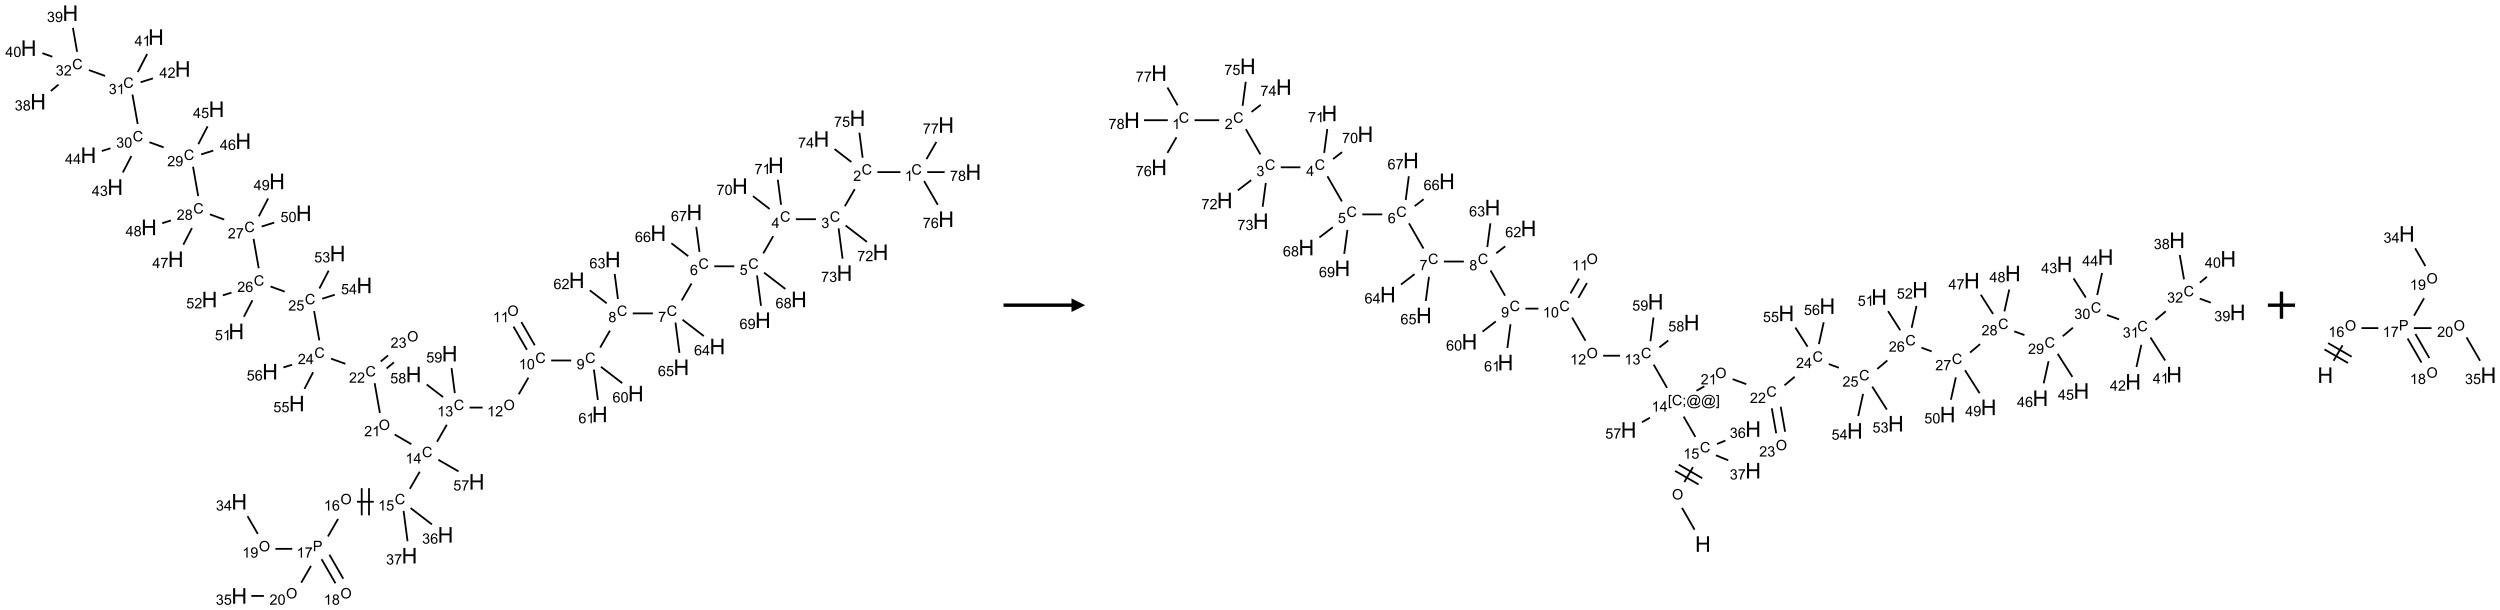 <?xml version="1.0" encoding="UTF-8"?>
<svg xmlns="http://www.w3.org/2000/svg" xmlns:xlink="http://www.w3.org/1999/xlink" width="1839" height="449" viewBox="0 0 1839 449">
<defs>
<g>
<g id="glyph-0-0">
<path d="M 1.332 0 L 1.332 -6.668 L 6.668 -6.668 L 6.668 0 Z M 1.5 -0.168 L 6.5 -0.168 L 6.5 -6.5 L 1.5 -6.5 Z M 1.5 -0.168 "/>
</g>
<g id="glyph-0-1">
<path d="M 6.27 -2.676 L 7.281 -2.422 C 7.07 -1.594 6.688 -0.961 6.137 -0.523 C 5.586 -0.086 4.914 0.129 4.121 0.129 C 3.297 0.129 2.629 -0.039 2.113 -0.371 C 1.598 -0.707 1.203 -1.191 0.934 -1.828 C 0.664 -2.465 0.531 -3.145 0.531 -3.875 C 0.531 -4.672 0.684 -5.363 0.988 -5.957 C 1.293 -6.547 1.723 -6.996 2.285 -7.305 C 2.844 -7.613 3.461 -7.766 4.137 -7.766 C 4.898 -7.766 5.543 -7.57 6.062 -7.184 C 6.582 -6.793 6.945 -6.246 7.152 -5.543 L 6.156 -5.309 C 5.98 -5.863 5.723 -6.266 5.387 -6.52 C 5.051 -6.773 4.625 -6.902 4.113 -6.902 C 3.527 -6.902 3.039 -6.762 2.645 -6.48 C 2.25 -6.199 1.973 -5.82 1.812 -5.348 C 1.652 -4.871 1.574 -4.383 1.574 -3.879 C 1.574 -3.23 1.668 -2.664 1.855 -2.18 C 2.047 -1.695 2.34 -1.332 2.738 -1.094 C 3.137 -0.855 3.57 -0.734 4.035 -0.734 C 4.602 -0.734 5.082 -0.898 5.473 -1.223 C 5.867 -1.551 6.133 -2.035 6.27 -2.676 Z M 6.27 -2.676 "/>
</g>
<g id="glyph-0-2">
<path d="M 3.973 0 L 3.035 0 L 3.035 -5.973 C 2.809 -5.758 2.516 -5.543 2.148 -5.328 C 1.781 -5.113 1.453 -4.953 1.16 -4.844 L 1.16 -5.75 C 1.684 -5.996 2.145 -6.297 2.535 -6.645 C 2.93 -6.996 3.207 -7.336 3.371 -7.668 L 3.973 -7.668 Z M 3.973 0 "/>
</g>
<g id="glyph-0-3">
<path d="M 5.371 -0.902 L 5.371 0 L 0.324 0 C 0.316 -0.227 0.352 -0.441 0.434 -0.652 C 0.562 -0.996 0.766 -1.332 1.051 -1.668 C 1.332 -2 1.742 -2.387 2.277 -2.824 C 3.105 -3.504 3.668 -4.043 3.957 -4.441 C 4.25 -4.84 4.395 -5.215 4.395 -5.566 C 4.395 -5.938 4.262 -6.254 3.996 -6.508 C 3.73 -6.762 3.387 -6.891 2.957 -6.891 C 2.508 -6.891 2.145 -6.754 1.875 -6.484 C 1.605 -6.215 1.469 -5.84 1.465 -5.359 L 0.5 -5.457 C 0.566 -6.176 0.812 -6.727 1.246 -7.102 C 1.676 -7.477 2.254 -7.668 2.98 -7.668 C 3.711 -7.668 4.293 -7.465 4.719 -7.059 C 5.145 -6.652 5.359 -6.148 5.359 -5.547 C 5.359 -5.242 5.297 -4.941 5.172 -4.645 C 5.047 -4.352 4.84 -4.039 4.551 -3.715 C 4.262 -3.387 3.777 -2.938 3.105 -2.371 C 2.543 -1.898 2.18 -1.578 2.02 -1.41 C 1.859 -1.242 1.73 -1.07 1.625 -0.902 Z M 5.371 -0.902 "/>
</g>
<g id="glyph-0-4">
<path d="M 0.449 -2.016 L 1.387 -2.141 C 1.492 -1.609 1.676 -1.227 1.934 -0.992 C 2.191 -0.758 2.508 -0.641 2.879 -0.641 C 3.32 -0.641 3.695 -0.793 3.996 -1.098 C 4.301 -1.402 4.453 -1.781 4.453 -2.234 C 4.453 -2.664 4.312 -3.02 4.031 -3.301 C 3.75 -3.578 3.391 -3.719 2.957 -3.719 C 2.781 -3.719 2.562 -3.684 2.297 -3.613 L 2.402 -4.438 C 2.465 -4.43 2.516 -4.426 2.551 -4.426 C 2.949 -4.426 3.312 -4.531 3.629 -4.738 C 3.949 -4.949 4.109 -5.27 4.109 -5.703 C 4.109 -6.047 3.992 -6.332 3.762 -6.559 C 3.527 -6.785 3.227 -6.895 2.859 -6.895 C 2.496 -6.895 2.191 -6.781 1.949 -6.551 C 1.707 -6.324 1.547 -5.98 1.48 -5.52 L 0.543 -5.688 C 0.656 -6.316 0.918 -6.805 1.324 -7.148 C 1.73 -7.492 2.234 -7.668 2.84 -7.668 C 3.254 -7.668 3.641 -7.578 3.988 -7.398 C 4.34 -7.219 4.609 -6.977 4.793 -6.668 C 4.98 -6.359 5.074 -6.031 5.074 -5.684 C 5.074 -5.352 4.984 -5.051 4.809 -4.781 C 4.629 -4.512 4.367 -4.297 4.02 -4.137 C 4.473 -4.031 4.824 -3.816 5.074 -3.488 C 5.324 -3.16 5.449 -2.75 5.449 -2.254 C 5.449 -1.59 5.203 -1.023 4.719 -0.559 C 4.234 -0.098 3.617 0.137 2.875 0.137 C 2.203 0.137 1.648 -0.062 1.207 -0.465 C 0.762 -0.863 0.512 -1.379 0.449 -2.016 Z M 0.449 -2.016 "/>
</g>
<g id="glyph-0-5">
<path d="M 3.449 0 L 3.449 -1.828 L 0.137 -1.828 L 0.137 -2.688 L 3.621 -7.637 L 4.387 -7.637 L 4.387 -2.688 L 5.418 -2.688 L 5.418 -1.828 L 4.387 -1.828 L 4.387 0 Z M 3.449 -2.688 L 3.449 -6.129 L 1.059 -2.688 Z M 3.449 -2.688 "/>
</g>
<g id="glyph-0-6">
<path d="M 0.441 -2 L 1.426 -2.082 C 1.5 -1.605 1.668 -1.242 1.934 -1.004 C 2.199 -0.762 2.52 -0.641 2.895 -0.641 C 3.348 -0.641 3.73 -0.812 4.043 -1.152 C 4.355 -1.492 4.512 -1.941 4.512 -2.504 C 4.512 -3.039 4.359 -3.461 4.059 -3.77 C 3.758 -4.078 3.367 -4.234 2.879 -4.234 C 2.578 -4.234 2.305 -4.164 2.062 -4.027 C 1.82 -3.891 1.629 -3.715 1.488 -3.496 L 0.609 -3.609 L 1.348 -7.531 L 5.145 -7.531 L 5.145 -6.637 L 2.098 -6.637 L 1.688 -4.582 C 2.145 -4.902 2.625 -5.062 3.129 -5.062 C 3.797 -5.062 4.359 -4.832 4.816 -4.371 C 5.277 -3.91 5.504 -3.312 5.504 -2.59 C 5.504 -1.898 5.305 -1.301 4.902 -0.797 C 4.41 -0.18 3.742 0.129 2.895 0.129 C 2.199 0.129 1.633 -0.062 1.195 -0.453 C 0.758 -0.844 0.504 -1.359 0.441 -2 Z M 0.441 -2 "/>
</g>
<g id="glyph-0-7">
<path d="M 5.309 -5.766 L 4.375 -5.691 C 4.293 -6.059 4.172 -6.328 4.02 -6.496 C 3.766 -6.762 3.453 -6.895 3.082 -6.895 C 2.785 -6.895 2.523 -6.812 2.297 -6.645 C 2 -6.43 1.77 -6.117 1.598 -5.703 C 1.43 -5.289 1.34 -4.703 1.332 -3.938 C 1.559 -4.281 1.836 -4.535 2.16 -4.703 C 2.488 -4.871 2.828 -4.953 3.188 -4.953 C 3.812 -4.953 4.344 -4.723 4.785 -4.262 C 5.223 -3.801 5.441 -3.207 5.441 -2.48 C 5.441 -2 5.34 -1.555 5.133 -1.145 C 4.926 -0.73 4.641 -0.418 4.281 -0.199 C 3.922 0.02 3.512 0.129 3.051 0.129 C 2.27 0.129 1.633 -0.156 1.141 -0.73 C 0.648 -1.305 0.402 -2.254 0.402 -3.574 C 0.402 -5.051 0.672 -6.121 1.219 -6.793 C 1.695 -7.375 2.336 -7.668 3.141 -7.668 C 3.742 -7.668 4.234 -7.5 4.617 -7.16 C 5 -6.824 5.23 -6.359 5.309 -5.766 Z M 1.48 -2.473 C 1.48 -2.152 1.547 -1.844 1.684 -1.547 C 1.82 -1.25 2.016 -1.027 2.262 -0.871 C 2.508 -0.719 2.766 -0.641 3.035 -0.641 C 3.434 -0.641 3.773 -0.801 4.059 -1.121 C 4.344 -1.441 4.484 -1.875 4.484 -2.422 C 4.484 -2.949 4.344 -3.367 4.062 -3.668 C 3.781 -3.973 3.426 -4.125 3 -4.125 C 2.578 -4.125 2.219 -3.973 1.922 -3.668 C 1.625 -3.363 1.48 -2.969 1.48 -2.473 Z M 1.48 -2.473 "/>
</g>
<g id="glyph-0-8">
<path d="M 0.504 -6.637 L 0.504 -7.535 L 5.449 -7.535 L 5.449 -6.809 C 4.961 -6.289 4.48 -5.602 4.004 -4.746 C 3.527 -3.887 3.156 -3.004 2.895 -2.098 C 2.707 -1.461 2.59 -0.762 2.535 0 L 1.574 0 C 1.582 -0.602 1.703 -1.328 1.926 -2.176 C 2.152 -3.027 2.477 -3.848 2.898 -4.637 C 3.32 -5.426 3.77 -6.094 4.246 -6.637 Z M 0.504 -6.637 "/>
</g>
<g id="glyph-0-9">
<path d="M 1.887 -4.141 C 1.496 -4.281 1.207 -4.484 1.02 -4.75 C 0.832 -5.016 0.738 -5.328 0.738 -5.699 C 0.738 -6.254 0.938 -6.719 1.34 -7.098 C 1.738 -7.477 2.27 -7.668 2.934 -7.668 C 3.598 -7.668 4.137 -7.473 4.543 -7.086 C 4.949 -6.699 5.152 -6.227 5.152 -5.672 C 5.152 -5.316 5.059 -5.008 4.871 -4.746 C 4.688 -4.484 4.406 -4.281 4.027 -4.141 C 4.496 -3.988 4.852 -3.742 5.098 -3.402 C 5.34 -3.062 5.465 -2.656 5.465 -2.184 C 5.465 -1.531 5.234 -0.98 4.77 -0.535 C 4.309 -0.09 3.703 0.129 2.949 0.129 C 2.195 0.129 1.586 -0.094 1.125 -0.539 C 0.664 -0.984 0.434 -1.543 0.434 -2.207 C 0.434 -2.703 0.559 -3.121 0.809 -3.457 C 1.062 -3.793 1.422 -4.02 1.887 -4.141 Z M 1.699 -5.73 C 1.699 -5.367 1.812 -5.074 2.047 -4.844 C 2.281 -4.613 2.582 -4.5 2.953 -4.5 C 3.312 -4.5 3.609 -4.613 3.84 -4.84 C 4.07 -5.066 4.188 -5.348 4.188 -5.676 C 4.188 -6.02 4.07 -6.309 3.832 -6.543 C 3.594 -6.777 3.297 -6.895 2.941 -6.895 C 2.586 -6.895 2.289 -6.781 2.051 -6.551 C 1.816 -6.324 1.699 -6.047 1.699 -5.73 Z M 1.395 -2.203 C 1.395 -1.938 1.461 -1.676 1.586 -1.426 C 1.711 -1.176 1.902 -0.984 2.152 -0.848 C 2.402 -0.711 2.672 -0.641 2.957 -0.641 C 3.406 -0.641 3.777 -0.785 4.066 -1.074 C 4.359 -1.363 4.504 -1.727 4.504 -2.172 C 4.504 -2.625 4.355 -2.996 4.055 -3.293 C 3.754 -3.586 3.379 -3.734 2.926 -3.734 C 2.484 -3.734 2.121 -3.59 1.832 -3.297 C 1.543 -3.004 1.395 -2.641 1.395 -2.203 Z M 1.395 -2.203 "/>
</g>
<g id="glyph-0-10">
<path d="M 0.582 -1.766 L 1.484 -1.848 C 1.562 -1.426 1.707 -1.117 1.922 -0.926 C 2.137 -0.734 2.414 -0.641 2.75 -0.641 C 3.039 -0.641 3.289 -0.707 3.508 -0.84 C 3.727 -0.973 3.902 -1.148 4.043 -1.367 C 4.18 -1.586 4.297 -1.887 4.391 -2.262 C 4.484 -2.637 4.531 -3.016 4.531 -3.406 C 4.531 -3.449 4.531 -3.512 4.527 -3.594 C 4.34 -3.297 4.082 -3.055 3.758 -2.867 C 3.434 -2.68 3.082 -2.59 2.703 -2.59 C 2.07 -2.59 1.535 -2.816 1.098 -3.277 C 0.66 -3.734 0.441 -4.34 0.441 -5.09 C 0.441 -5.863 0.672 -6.484 1.129 -6.957 C 1.586 -7.43 2.156 -7.668 2.844 -7.668 C 3.34 -7.668 3.793 -7.531 4.207 -7.266 C 4.617 -7 4.93 -6.617 5.145 -6.121 C 5.355 -5.629 5.465 -4.91 5.465 -3.973 C 5.465 -2.996 5.359 -2.223 5.145 -1.645 C 4.934 -1.066 4.617 -0.625 4.199 -0.324 C 3.781 -0.02 3.293 0.129 2.73 0.129 C 2.133 0.129 1.645 -0.035 1.266 -0.367 C 0.887 -0.699 0.66 -1.164 0.582 -1.766 Z M 4.422 -5.137 C 4.422 -5.676 4.277 -6.102 3.992 -6.418 C 3.707 -6.734 3.359 -6.891 2.957 -6.891 C 2.543 -6.891 2.18 -6.719 1.871 -6.379 C 1.562 -6.039 1.406 -5.598 1.406 -5.059 C 1.406 -4.57 1.555 -4.176 1.848 -3.871 C 2.141 -3.566 2.5 -3.418 2.934 -3.418 C 3.367 -3.418 3.723 -3.57 4.004 -3.871 C 4.281 -4.176 4.422 -4.598 4.422 -5.137 Z M 4.422 -5.137 "/>
</g>
<g id="glyph-0-11">
<path d="M 0.441 -3.766 C 0.441 -4.668 0.535 -5.395 0.723 -5.945 C 0.906 -6.496 1.184 -6.922 1.551 -7.219 C 1.918 -7.516 2.375 -7.668 2.934 -7.668 C 3.344 -7.668 3.703 -7.586 4.012 -7.418 C 4.32 -7.254 4.574 -7.016 4.777 -6.707 C 4.977 -6.395 5.137 -6.016 5.25 -5.57 C 5.363 -5.125 5.422 -4.523 5.422 -3.766 C 5.422 -2.871 5.328 -2.148 5.145 -1.598 C 4.961 -1.047 4.688 -0.621 4.32 -0.32 C 3.953 -0.02 3.492 0.129 2.934 0.129 C 2.195 0.129 1.617 -0.133 1.199 -0.66 C 0.695 -1.297 0.441 -2.332 0.441 -3.766 Z M 1.406 -3.766 C 1.406 -2.512 1.555 -1.68 1.848 -1.262 C 2.141 -0.848 2.5 -0.641 2.934 -0.641 C 3.363 -0.641 3.727 -0.848 4.02 -1.266 C 4.312 -1.684 4.457 -2.516 4.457 -3.766 C 4.457 -5.023 4.312 -5.859 4.02 -6.27 C 3.727 -6.684 3.359 -6.891 2.922 -6.891 C 2.492 -6.891 2.148 -6.707 1.891 -6.344 C 1.566 -5.879 1.406 -5.02 1.406 -3.766 Z M 1.406 -3.766 "/>
</g>
<g id="glyph-0-12">
<path d="M 0.516 -3.719 C 0.516 -4.984 0.855 -5.977 1.535 -6.695 C 2.215 -7.414 3.094 -7.77 4.172 -7.77 C 4.875 -7.77 5.512 -7.602 6.078 -7.266 C 6.645 -6.93 7.074 -6.461 7.371 -5.855 C 7.668 -5.254 7.816 -4.57 7.816 -3.809 C 7.816 -3.035 7.66 -2.34 7.348 -1.73 C 7.035 -1.117 6.594 -0.656 6.02 -0.34 C 5.449 -0.027 4.828 0.129 4.168 0.129 C 3.449 0.129 2.805 -0.043 2.238 -0.391 C 1.672 -0.738 1.246 -1.211 0.953 -1.812 C 0.66 -2.414 0.516 -3.047 0.516 -3.719 Z M 1.559 -3.703 C 1.559 -2.781 1.805 -2.059 2.301 -1.527 C 2.793 -1 3.414 -0.734 4.16 -0.734 C 4.922 -0.734 5.547 -1 6.039 -1.535 C 6.531 -2.07 6.777 -2.828 6.777 -3.812 C 6.777 -4.434 6.672 -4.977 6.461 -5.441 C 6.25 -5.902 5.945 -6.262 5.539 -6.52 C 5.133 -6.773 4.68 -6.902 4.176 -6.902 C 3.461 -6.902 2.848 -6.656 2.332 -6.164 C 1.816 -5.672 1.559 -4.852 1.559 -3.703 Z M 1.559 -3.703 "/>
</g>
<g id="glyph-0-13">
<path d="M 0.824 0 L 0.824 -7.637 L 3.703 -7.637 C 4.211 -7.637 4.598 -7.609 4.863 -7.562 C 5.238 -7.5 5.555 -7.383 5.809 -7.207 C 6.062 -7.031 6.266 -6.785 6.418 -6.469 C 6.574 -6.152 6.652 -5.805 6.652 -5.426 C 6.652 -4.777 6.445 -4.227 6.031 -3.777 C 5.617 -3.328 4.871 -3.105 3.793 -3.105 L 1.832 -3.105 L 1.832 0 Z M 1.832 -4.004 L 3.809 -4.004 C 4.461 -4.004 4.922 -4.125 5.199 -4.371 C 5.473 -4.613 5.609 -4.953 5.609 -5.395 C 5.609 -5.715 5.527 -5.988 5.367 -6.215 C 5.207 -6.441 4.992 -6.594 4.73 -6.668 C 4.559 -6.711 4.246 -6.734 3.785 -6.734 L 1.832 -6.734 Z M 1.832 -4.004 "/>
</g>
<g id="glyph-0-14">
<path d="M 0.723 2.121 L 0.723 -7.637 L 2.793 -7.637 L 2.793 -6.859 L 1.66 -6.859 L 1.66 1.344 L 2.793 1.344 L 2.793 2.121 Z M 0.723 2.121 "/>
</g>
<g id="glyph-0-15">
<path d="M 0.949 -4.465 L 0.949 -5.531 L 2.016 -5.531 L 2.016 -4.465 Z M 0.949 0 L 0.949 -1.066 L 2.016 -1.066 L 2.016 0 C 2.016 0.391 1.945 0.711 1.809 0.949 C 1.668 1.191 1.449 1.379 1.145 1.512 L 0.887 1.109 C 1.082 1.023 1.23 0.895 1.324 0.727 C 1.418 0.559 1.469 0.316 1.48 0 Z M 0.949 0 "/>
</g>
<g id="glyph-0-16">
<path d="M 6.047 -0.848 C 5.82 -0.59 5.57 -0.379 5.289 -0.223 C 5.008 -0.062 4.73 0.016 4.449 0.016 C 4.141 0.016 3.84 -0.074 3.547 -0.254 C 3.254 -0.434 3.02 -0.715 2.836 -1.09 C 2.652 -1.465 2.562 -1.875 2.562 -2.324 C 2.562 -2.875 2.703 -3.43 2.988 -3.98 C 3.27 -4.535 3.621 -4.953 4.043 -5.23 C 4.461 -5.508 4.871 -5.645 5.266 -5.645 C 5.566 -5.645 5.855 -5.566 6.129 -5.41 C 6.402 -5.25 6.641 -5.012 6.84 -4.688 L 7.016 -5.496 L 7.949 -5.496 L 7.199 -2 C 7.094 -1.516 7.043 -1.246 7.043 -1.191 C 7.043 -1.098 7.078 -1.02 7.148 -0.949 C 7.219 -0.883 7.305 -0.848 7.406 -0.848 C 7.59 -0.848 7.832 -0.953 8.129 -1.168 C 8.527 -1.445 8.84 -1.816 9.07 -2.285 C 9.301 -2.75 9.418 -3.234 9.418 -3.73 C 9.418 -4.309 9.27 -4.852 8.973 -5.355 C 8.676 -5.859 8.23 -6.262 7.645 -6.562 C 7.055 -6.863 6.406 -7.016 5.691 -7.016 C 4.879 -7.016 4.137 -6.824 3.465 -6.445 C 2.793 -6.066 2.273 -5.52 1.902 -4.809 C 1.535 -4.098 1.348 -3.34 1.348 -2.527 C 1.348 -1.676 1.535 -0.941 1.902 -0.328 C 2.273 0.285 2.809 0.742 3.508 1.035 C 4.207 1.328 4.984 1.473 5.832 1.473 C 6.742 1.473 7.504 1.32 8.121 1.016 C 8.734 0.711 9.195 0.34 9.5 -0.098 L 10.441 -0.098 C 10.266 0.266 9.961 0.637 9.531 1.016 C 9.102 1.395 8.59 1.695 7.996 1.914 C 7.402 2.133 6.688 2.246 5.848 2.246 C 5.078 2.246 4.367 2.145 3.715 1.949 C 3.066 1.75 2.512 1.453 2.051 1.055 C 1.594 0.656 1.25 0.199 1.016 -0.316 C 0.723 -0.973 0.578 -1.684 0.578 -2.441 C 0.578 -3.289 0.75 -4.098 1.098 -4.863 C 1.523 -5.805 2.125 -6.527 2.902 -7.027 C 3.684 -7.527 4.629 -7.777 5.738 -7.777 C 6.602 -7.777 7.375 -7.602 8.059 -7.246 C 8.746 -6.895 9.285 -6.371 9.684 -5.672 C 10.02 -5.07 10.188 -4.418 10.188 -3.715 C 10.188 -2.707 9.832 -1.812 9.125 -1.031 C 8.492 -0.328 7.801 0.02 7.051 0.02 C 6.812 0.02 6.617 -0.016 6.473 -0.09 C 6.324 -0.16 6.215 -0.266 6.145 -0.402 C 6.102 -0.488 6.066 -0.637 6.047 -0.848 Z M 3.527 -2.262 C 3.527 -1.785 3.641 -1.414 3.863 -1.152 C 4.09 -0.887 4.348 -0.754 4.641 -0.754 C 4.836 -0.754 5.039 -0.812 5.254 -0.93 C 5.469 -1.047 5.676 -1.219 5.871 -1.449 C 6.066 -1.676 6.23 -1.969 6.355 -2.32 C 6.48 -2.672 6.543 -3.027 6.543 -3.379 C 6.543 -3.852 6.426 -4.219 6.191 -4.48 C 5.957 -4.738 5.672 -4.871 5.332 -4.871 C 5.109 -4.871 4.902 -4.812 4.707 -4.699 C 4.512 -4.586 4.32 -4.406 4.137 -4.156 C 3.953 -3.906 3.805 -3.602 3.691 -3.246 C 3.582 -2.887 3.527 -2.559 3.527 -2.262 Z M 3.527 -2.262 "/>
</g>
<g id="glyph-0-17">
<path d="M 2.27 2.121 L 0.203 2.121 L 0.203 1.344 L 1.332 1.344 L 1.332 -6.859 L 0.203 -6.859 L 0.203 -7.637 L 2.27 -7.637 Z M 2.27 2.121 "/>
</g>
<g id="glyph-1-0">
<path d="M 2 0 L 2 -10 L 10 -10 L 10 0 Z M 2.25 -0.25 L 9.75 -0.25 L 9.75 -9.75 L 2.25 -9.75 Z M 2.25 -0.25 "/>
</g>
<g id="glyph-1-1">
<path d="M 1.281 0 L 1.281 -11.453 L 2.797 -11.453 L 2.797 -6.75 L 8.75 -6.75 L 8.75 -11.453 L 10.266 -11.453 L 10.266 0 L 8.75 0 L 8.75 -5.398 L 2.797 -5.398 L 2.797 0 Z M 1.281 0 "/>
</g>
</g>
</defs>
<path fill="none" stroke-width="0.033" stroke-linecap="butt" stroke-linejoin="miter" stroke="rgb(0%, 0%, 0%)" stroke-opacity="1" stroke-miterlimit="10" d="M 16.032 2.923 L 15.609 2.923 " transform="matrix(40, 0, 0, 40, 21.078, 9.695)"/>
<path fill="none" stroke-width="0.033" stroke-linecap="butt" stroke-linejoin="miter" stroke="rgb(0%, 0%, 0%)" stroke-opacity="1" stroke-miterlimit="10" d="M 15.192 3.236 L 15.01 3.55 " transform="matrix(40, 0, 0, 40, 21.078, 9.695)"/>
<path fill="none" stroke-width="0.033" stroke-linecap="butt" stroke-linejoin="miter" stroke="rgb(0%, 0%, 0%)" stroke-opacity="1" stroke-miterlimit="10" d="M 14.478 3.789 L 14.109 3.789 " transform="matrix(40, 0, 0, 40, 21.078, 9.695)"/>
<path fill="none" stroke-width="0.033" stroke-linecap="butt" stroke-linejoin="miter" stroke="rgb(0%, 0%, 0%)" stroke-opacity="1" stroke-miterlimit="10" d="M 13.692 4.101 L 13.51 4.417 " transform="matrix(40, 0, 0, 40, 21.078, 9.695)"/>
<path fill="none" stroke-width="0.033" stroke-linecap="butt" stroke-linejoin="miter" stroke="rgb(0%, 0%, 0%)" stroke-opacity="1" stroke-miterlimit="10" d="M 12.976 4.655 L 12.609 4.655 " transform="matrix(40, 0, 0, 40, 21.078, 9.695)"/>
<path fill="none" stroke-width="0.033" stroke-linecap="butt" stroke-linejoin="miter" stroke="rgb(0%, 0%, 0%)" stroke-opacity="1" stroke-miterlimit="10" d="M 12.19 4.971 L 12.01 5.283 " transform="matrix(40, 0, 0, 40, 21.078, 9.695)"/>
<path fill="none" stroke-width="0.033" stroke-linecap="butt" stroke-linejoin="miter" stroke="rgb(0%, 0%, 0%)" stroke-opacity="1" stroke-miterlimit="10" d="M 11.479 5.521 L 11.109 5.521 " transform="matrix(40, 0, 0, 40, 21.078, 9.695)"/>
<path fill="none" stroke-width="0.033" stroke-linecap="butt" stroke-linejoin="miter" stroke="rgb(0%, 0%, 0%)" stroke-opacity="1" stroke-miterlimit="10" d="M 10.69 5.837 L 10.51 6.149 " transform="matrix(40, 0, 0, 40, 21.078, 9.695)"/>
<path fill="none" stroke-width="0.033" stroke-linecap="butt" stroke-linejoin="miter" stroke="rgb(0%, 0%, 0%)" stroke-opacity="1" stroke-miterlimit="10" d="M 9.977 6.387 L 9.609 6.387 " transform="matrix(40, 0, 0, 40, 21.078, 9.695)"/>
<path fill="none" stroke-width="0.033" stroke-linecap="butt" stroke-linejoin="miter" stroke="rgb(0%, 0%, 0%)" stroke-opacity="1" stroke-miterlimit="10" d="M 9.307 6.107 L 9.061 5.68 " transform="matrix(40, 0, 0, 40, 21.078, 9.695)"/>
<path fill="none" stroke-width="0.033" stroke-linecap="butt" stroke-linejoin="miter" stroke="rgb(0%, 0%, 0%)" stroke-opacity="1" stroke-miterlimit="10" d="M 9.163 6.19 L 8.916 5.763 " transform="matrix(40, 0, 0, 40, 21.078, 9.695)"/>
<path fill="none" stroke-width="0.033" stroke-linecap="butt" stroke-linejoin="miter" stroke="rgb(0%, 0%, 0%)" stroke-opacity="1" stroke-miterlimit="10" d="M 9.19 6.703 L 9.013 7.009 " transform="matrix(40, 0, 0, 40, 21.078, 9.695)"/>
<path fill="none" stroke-width="0.033" stroke-linecap="butt" stroke-linejoin="miter" stroke="rgb(0%, 0%, 0%)" stroke-opacity="1" stroke-miterlimit="10" d="M 8.349 7.253 L 8.109 7.253 " transform="matrix(40, 0, 0, 40, 21.078, 9.695)"/>
<path fill="none" stroke-width="0.033" stroke-linecap="butt" stroke-linejoin="miter" stroke="rgb(0%, 0%, 0%)" stroke-opacity="1" stroke-miterlimit="10" d="M 7.69 7.569 L 7.51 7.881 " transform="matrix(40, 0, 0, 40, 21.078, 9.695)"/>
<path fill="none" stroke-width="0.033" stroke-linecap="butt" stroke-linejoin="miter" stroke="rgb(0%, 0%, 0%)" stroke-opacity="1" stroke-miterlimit="10" d="M 7.192 8.432 L 7.01 8.747 " transform="matrix(40, 0, 0, 40, 21.078, 9.695)"/>
<path fill="none" stroke-width="0.033" stroke-linecap="butt" stroke-linejoin="miter" stroke="rgb(0%, 0%, 0%)" stroke-opacity="1" stroke-miterlimit="10" d="M 6.346 8.985 L 6.038 8.985 " transform="matrix(40, 0, 0, 40, 21.078, 9.695)"/>
<path fill="none" stroke-width="0.033" stroke-linecap="butt" stroke-linejoin="miter" stroke="rgb(0%, 0%, 0%)" stroke-opacity="1" stroke-miterlimit="10" d="M 6.125 8.735 L 6.125 9.235 " transform="matrix(40, 0, 0, 40, 21.078, 9.695)"/>
<path fill="none" stroke-width="0.033" stroke-linecap="butt" stroke-linejoin="miter" stroke="rgb(0%, 0%, 0%)" stroke-opacity="1" stroke-miterlimit="10" d="M 6.259 8.735 L 6.259 9.235 " transform="matrix(40, 0, 0, 40, 21.078, 9.695)"/>
<path fill="none" stroke-width="0.033" stroke-linecap="butt" stroke-linejoin="miter" stroke="rgb(0%, 0%, 0%)" stroke-opacity="1" stroke-miterlimit="10" d="M 5.69 9.301 L 5.504 9.623 " transform="matrix(40, 0, 0, 40, 21.078, 9.695)"/>
<path fill="none" stroke-width="0.033" stroke-linecap="butt" stroke-linejoin="miter" stroke="rgb(0%, 0%, 0%)" stroke-opacity="1" stroke-miterlimit="10" d="M 5.387 10.042 L 5.642 10.484 " transform="matrix(40, 0, 0, 40, 21.078, 9.695)"/>
<path fill="none" stroke-width="0.033" stroke-linecap="butt" stroke-linejoin="miter" stroke="rgb(0%, 0%, 0%)" stroke-opacity="1" stroke-miterlimit="10" d="M 5.531 9.959 L 5.786 10.4 " transform="matrix(40, 0, 0, 40, 21.078, 9.695)"/>
<path fill="none" stroke-width="0.033" stroke-linecap="butt" stroke-linejoin="miter" stroke="rgb(0%, 0%, 0%)" stroke-opacity="1" stroke-miterlimit="10" d="M 4.847 9.851 L 4.538 9.851 " transform="matrix(40, 0, 0, 40, 21.078, 9.695)"/>
<path fill="none" stroke-width="0.033" stroke-linecap="butt" stroke-linejoin="miter" stroke="rgb(0%, 0%, 0%)" stroke-opacity="1" stroke-miterlimit="10" d="M 4.214 9.576 L 4.025 9.25 " transform="matrix(40, 0, 0, 40, 21.078, 9.695)"/>
<path fill="none" stroke-width="0.033" stroke-linecap="butt" stroke-linejoin="miter" stroke="rgb(0%, 0%, 0%)" stroke-opacity="1" stroke-miterlimit="10" d="M 5.192 10.164 L 5.013 10.473 " transform="matrix(40, 0, 0, 40, 21.078, 9.695)"/>
<path fill="none" stroke-width="0.033" stroke-linecap="butt" stroke-linejoin="miter" stroke="rgb(0%, 0%, 0%)" stroke-opacity="1" stroke-miterlimit="10" d="M 4.326 10.717 L 4.095 10.717 " transform="matrix(40, 0, 0, 40, 21.078, 9.695)"/>
<path fill="none" stroke-width="0.033" stroke-linecap="butt" stroke-linejoin="miter" stroke="rgb(0%, 0%, 0%)" stroke-opacity="1" stroke-miterlimit="10" d="M 7.024 9.101 L 7.416 9.402 " transform="matrix(40, 0, 0, 40, 21.078, 9.695)"/>
<path fill="none" stroke-width="0.033" stroke-linecap="butt" stroke-linejoin="miter" stroke="rgb(0%, 0%, 0%)" stroke-opacity="1" stroke-miterlimit="10" d="M 6.895 9.153 L 6.968 9.711 " transform="matrix(40, 0, 0, 40, 21.078, 9.695)"/>
<path fill="none" stroke-width="0.033" stroke-linecap="butt" stroke-linejoin="miter" stroke="rgb(0%, 0%, 0%)" stroke-opacity="1" stroke-miterlimit="10" d="M 7.038 7.926 L 6.732 7.749 " transform="matrix(40, 0, 0, 40, 21.078, 9.695)"/>
<path fill="none" stroke-width="0.033" stroke-linecap="butt" stroke-linejoin="miter" stroke="rgb(0%, 0%, 0%)" stroke-opacity="1" stroke-miterlimit="10" d="M 6.459 7.351 L 6.363 6.804 " transform="matrix(40, 0, 0, 40, 21.078, 9.695)"/>
<path fill="none" stroke-width="0.033" stroke-linecap="butt" stroke-linejoin="miter" stroke="rgb(0%, 0%, 0%)" stroke-opacity="1" stroke-miterlimit="10" d="M 6.582 6.534 L 6.717 6.421 " transform="matrix(40, 0, 0, 40, 21.078, 9.695)"/>
<path fill="none" stroke-width="0.033" stroke-linecap="butt" stroke-linejoin="miter" stroke="rgb(0%, 0%, 0%)" stroke-opacity="1" stroke-miterlimit="10" d="M 6.475 6.406 L 6.61 6.293 " transform="matrix(40, 0, 0, 40, 21.078, 9.695)"/>
<path fill="none" stroke-width="0.033" stroke-linecap="butt" stroke-linejoin="miter" stroke="rgb(0%, 0%, 0%)" stroke-opacity="1" stroke-miterlimit="10" d="M 5.825 6.449 L 5.561 6.353 " transform="matrix(40, 0, 0, 40, 21.078, 9.695)"/>
<path fill="none" stroke-width="0.033" stroke-linecap="butt" stroke-linejoin="miter" stroke="rgb(0%, 0%, 0%)" stroke-opacity="1" stroke-miterlimit="10" d="M 5.345 6.018 L 5.249 5.477 " transform="matrix(40, 0, 0, 40, 21.078, 9.695)"/>
<path fill="none" stroke-width="0.033" stroke-linecap="butt" stroke-linejoin="miter" stroke="rgb(0%, 0%, 0%)" stroke-opacity="1" stroke-miterlimit="10" d="M 4.708 5.121 L 4.448 5.026 " transform="matrix(40, 0, 0, 40, 21.078, 9.695)"/>
<path fill="none" stroke-width="0.033" stroke-linecap="butt" stroke-linejoin="miter" stroke="rgb(0%, 0%, 0%)" stroke-opacity="1" stroke-miterlimit="10" d="M 4.231 4.691 L 4.136 4.151 " transform="matrix(40, 0, 0, 40, 21.078, 9.695)"/>
<path fill="none" stroke-width="0.033" stroke-linecap="butt" stroke-linejoin="miter" stroke="rgb(0%, 0%, 0%)" stroke-opacity="1" stroke-miterlimit="10" d="M 3.596 3.795 L 3.334 3.7 " transform="matrix(40, 0, 0, 40, 21.078, 9.695)"/>
<path fill="none" stroke-width="0.033" stroke-linecap="butt" stroke-linejoin="miter" stroke="rgb(0%, 0%, 0%)" stroke-opacity="1" stroke-miterlimit="10" d="M 3.118 3.364 L 3.023 2.824 " transform="matrix(40, 0, 0, 40, 21.078, 9.695)"/>
<path fill="none" stroke-width="0.033" stroke-linecap="butt" stroke-linejoin="miter" stroke="rgb(0%, 0%, 0%)" stroke-opacity="1" stroke-miterlimit="10" d="M 2.483 2.468 L 2.221 2.373 " transform="matrix(40, 0, 0, 40, 21.078, 9.695)"/>
<path fill="none" stroke-width="0.033" stroke-linecap="butt" stroke-linejoin="miter" stroke="rgb(0%, 0%, 0%)" stroke-opacity="1" stroke-miterlimit="10" d="M 2.005 2.037 L 1.909 1.497 " transform="matrix(40, 0, 0, 40, 21.078, 9.695)"/>
<path fill="none" stroke-width="0.033" stroke-linecap="butt" stroke-linejoin="miter" stroke="rgb(0%, 0%, 0%)" stroke-opacity="1" stroke-miterlimit="10" d="M 1.405 1.154 L 1.108 1.046 " transform="matrix(40, 0, 0, 40, 21.078, 9.695)"/>
<path fill="none" stroke-width="0.033" stroke-linecap="butt" stroke-linejoin="miter" stroke="rgb(0%, 0%, 0%)" stroke-opacity="1" stroke-miterlimit="10" d="M 0.549 1.313 L 0.408 1.431 " transform="matrix(40, 0, 0, 40, 21.078, 9.695)"/>
<path fill="none" stroke-width="0.033" stroke-linecap="butt" stroke-linejoin="miter" stroke="rgb(0%, 0%, 0%)" stroke-opacity="1" stroke-miterlimit="10" d="M 0.891 0.71 L 0.814 0.27 " transform="matrix(40, 0, 0, 40, 21.078, 9.695)"/>
<path fill="none" stroke-width="0.033" stroke-linecap="butt" stroke-linejoin="miter" stroke="rgb(0%, 0%, 0%)" stroke-opacity="1" stroke-miterlimit="10" d="M 0.435 0.801 L 0.252 0.735 " transform="matrix(40, 0, 0, 40, 21.078, 9.695)"/>
<path fill="none" stroke-width="0.033" stroke-linecap="butt" stroke-linejoin="miter" stroke="rgb(0%, 0%, 0%)" stroke-opacity="1" stroke-miterlimit="10" d="M 2.007 1.082 L 2.179 0.751 " transform="matrix(40, 0, 0, 40, 21.078, 9.695)"/>
<path fill="none" stroke-width="0.033" stroke-linecap="butt" stroke-linejoin="miter" stroke="rgb(0%, 0%, 0%)" stroke-opacity="1" stroke-miterlimit="10" d="M 2.059 1.27 L 2.285 1.199 " transform="matrix(40, 0, 0, 40, 21.078, 9.695)"/>
<path fill="none" stroke-width="0.033" stroke-linecap="butt" stroke-linejoin="miter" stroke="rgb(0%, 0%, 0%)" stroke-opacity="1" stroke-miterlimit="10" d="M 1.89 2.626 L 1.732 2.929 " transform="matrix(40, 0, 0, 40, 21.078, 9.695)"/>
<path fill="none" stroke-width="0.033" stroke-linecap="butt" stroke-linejoin="miter" stroke="rgb(0%, 0%, 0%)" stroke-opacity="1" stroke-miterlimit="10" d="M 1.504 2.485 L 1.345 2.535 " transform="matrix(40, 0, 0, 40, 21.078, 9.695)"/>
<path fill="none" stroke-width="0.033" stroke-linecap="butt" stroke-linejoin="miter" stroke="rgb(0%, 0%, 0%)" stroke-opacity="1" stroke-miterlimit="10" d="M 3.12 2.409 L 3.291 2.081 " transform="matrix(40, 0, 0, 40, 21.078, 9.695)"/>
<path fill="none" stroke-width="0.033" stroke-linecap="butt" stroke-linejoin="miter" stroke="rgb(0%, 0%, 0%)" stroke-opacity="1" stroke-miterlimit="10" d="M 3.172 2.597 L 3.395 2.527 " transform="matrix(40, 0, 0, 40, 21.078, 9.695)"/>
<path fill="none" stroke-width="0.033" stroke-linecap="butt" stroke-linejoin="miter" stroke="rgb(0%, 0%, 0%)" stroke-opacity="1" stroke-miterlimit="10" d="M 3.003 3.952 L 2.845 4.256 " transform="matrix(40, 0, 0, 40, 21.078, 9.695)"/>
<path fill="none" stroke-width="0.033" stroke-linecap="butt" stroke-linejoin="miter" stroke="rgb(0%, 0%, 0%)" stroke-opacity="1" stroke-miterlimit="10" d="M 2.616 3.812 L 2.457 3.862 " transform="matrix(40, 0, 0, 40, 21.078, 9.695)"/>
<path fill="none" stroke-width="0.033" stroke-linecap="butt" stroke-linejoin="miter" stroke="rgb(0%, 0%, 0%)" stroke-opacity="1" stroke-miterlimit="10" d="M 4.233 3.736 L 4.404 3.408 " transform="matrix(40, 0, 0, 40, 21.078, 9.695)"/>
<path fill="none" stroke-width="0.033" stroke-linecap="butt" stroke-linejoin="miter" stroke="rgb(0%, 0%, 0%)" stroke-opacity="1" stroke-miterlimit="10" d="M 4.285 3.924 L 4.516 3.851 " transform="matrix(40, 0, 0, 40, 21.078, 9.695)"/>
<path fill="none" stroke-width="0.033" stroke-linecap="butt" stroke-linejoin="miter" stroke="rgb(0%, 0%, 0%)" stroke-opacity="1" stroke-miterlimit="10" d="M 4.116 5.279 L 3.958 5.583 " transform="matrix(40, 0, 0, 40, 21.078, 9.695)"/>
<path fill="none" stroke-width="0.033" stroke-linecap="butt" stroke-linejoin="miter" stroke="rgb(0%, 0%, 0%)" stroke-opacity="1" stroke-miterlimit="10" d="M 3.73 5.139 L 3.571 5.189 " transform="matrix(40, 0, 0, 40, 21.078, 9.695)"/>
<path fill="none" stroke-width="0.033" stroke-linecap="butt" stroke-linejoin="miter" stroke="rgb(0%, 0%, 0%)" stroke-opacity="1" stroke-miterlimit="10" d="M 5.347 5.063 L 5.517 4.735 " transform="matrix(40, 0, 0, 40, 21.078, 9.695)"/>
<path fill="none" stroke-width="0.033" stroke-linecap="butt" stroke-linejoin="miter" stroke="rgb(0%, 0%, 0%)" stroke-opacity="1" stroke-miterlimit="10" d="M 5.399 5.251 L 5.63 5.178 " transform="matrix(40, 0, 0, 40, 21.078, 9.695)"/>
<path fill="none" stroke-width="0.033" stroke-linecap="butt" stroke-linejoin="miter" stroke="rgb(0%, 0%, 0%)" stroke-opacity="1" stroke-miterlimit="10" d="M 5.231 6.603 L 5.072 6.909 " transform="matrix(40, 0, 0, 40, 21.078, 9.695)"/>
<path fill="none" stroke-width="0.033" stroke-linecap="butt" stroke-linejoin="miter" stroke="rgb(0%, 0%, 0%)" stroke-opacity="1" stroke-miterlimit="10" d="M 4.844 6.465 L 4.685 6.515 " transform="matrix(40, 0, 0, 40, 21.078, 9.695)"/>
<path fill="none" stroke-width="0.033" stroke-linecap="butt" stroke-linejoin="miter" stroke="rgb(0%, 0%, 0%)" stroke-opacity="1" stroke-miterlimit="10" d="M 7.534 8.213 L 7.906 8.427 " transform="matrix(40, 0, 0, 40, 21.078, 9.695)"/>
<path fill="none" stroke-width="0.033" stroke-linecap="butt" stroke-linejoin="miter" stroke="rgb(0%, 0%, 0%)" stroke-opacity="1" stroke-miterlimit="10" d="M 7.621 7.06 L 7.32 6.829 " transform="matrix(40, 0, 0, 40, 21.078, 9.695)"/>
<path fill="none" stroke-width="0.033" stroke-linecap="butt" stroke-linejoin="miter" stroke="rgb(0%, 0%, 0%)" stroke-opacity="1" stroke-miterlimit="10" d="M 7.837 6.988 L 7.777 6.527 " transform="matrix(40, 0, 0, 40, 21.078, 9.695)"/>
<path fill="none" stroke-width="0.033" stroke-linecap="butt" stroke-linejoin="miter" stroke="rgb(0%, 0%, 0%)" stroke-opacity="1" stroke-miterlimit="10" d="M 10.524 6.503 L 10.916 6.804 " transform="matrix(40, 0, 0, 40, 21.078, 9.695)"/>
<path fill="none" stroke-width="0.033" stroke-linecap="butt" stroke-linejoin="miter" stroke="rgb(0%, 0%, 0%)" stroke-opacity="1" stroke-miterlimit="10" d="M 10.395 6.555 L 10.468 7.113 " transform="matrix(40, 0, 0, 40, 21.078, 9.695)"/>
<path fill="none" stroke-width="0.033" stroke-linecap="butt" stroke-linejoin="miter" stroke="rgb(0%, 0%, 0%)" stroke-opacity="1" stroke-miterlimit="10" d="M 10.63 5.335 L 10.32 5.097 " transform="matrix(40, 0, 0, 40, 21.078, 9.695)"/>
<path fill="none" stroke-width="0.033" stroke-linecap="butt" stroke-linejoin="miter" stroke="rgb(0%, 0%, 0%)" stroke-opacity="1" stroke-miterlimit="10" d="M 10.837 5.256 L 10.777 4.795 " transform="matrix(40, 0, 0, 40, 21.078, 9.695)"/>
<path fill="none" stroke-width="0.033" stroke-linecap="butt" stroke-linejoin="miter" stroke="rgb(0%, 0%, 0%)" stroke-opacity="1" stroke-miterlimit="10" d="M 12.024 5.637 L 12.416 5.938 " transform="matrix(40, 0, 0, 40, 21.078, 9.695)"/>
<path fill="none" stroke-width="0.033" stroke-linecap="butt" stroke-linejoin="miter" stroke="rgb(0%, 0%, 0%)" stroke-opacity="1" stroke-miterlimit="10" d="M 11.895 5.689 L 11.968 6.247 " transform="matrix(40, 0, 0, 40, 21.078, 9.695)"/>
<path fill="none" stroke-width="0.033" stroke-linecap="butt" stroke-linejoin="miter" stroke="rgb(0%, 0%, 0%)" stroke-opacity="1" stroke-miterlimit="10" d="M 12.13 4.469 L 11.82 4.231 " transform="matrix(40, 0, 0, 40, 21.078, 9.695)"/>
<path fill="none" stroke-width="0.033" stroke-linecap="butt" stroke-linejoin="miter" stroke="rgb(0%, 0%, 0%)" stroke-opacity="1" stroke-miterlimit="10" d="M 12.337 4.39 L 12.277 3.929 " transform="matrix(40, 0, 0, 40, 21.078, 9.695)"/>
<path fill="none" stroke-width="0.033" stroke-linecap="butt" stroke-linejoin="miter" stroke="rgb(0%, 0%, 0%)" stroke-opacity="1" stroke-miterlimit="10" d="M 13.524 4.771 L 13.916 5.072 " transform="matrix(40, 0, 0, 40, 21.078, 9.695)"/>
<path fill="none" stroke-width="0.033" stroke-linecap="butt" stroke-linejoin="miter" stroke="rgb(0%, 0%, 0%)" stroke-opacity="1" stroke-miterlimit="10" d="M 13.395 4.823 L 13.468 5.381 " transform="matrix(40, 0, 0, 40, 21.078, 9.695)"/>
<path fill="none" stroke-width="0.033" stroke-linecap="butt" stroke-linejoin="miter" stroke="rgb(0%, 0%, 0%)" stroke-opacity="1" stroke-miterlimit="10" d="M 13.626 3.6 L 13.32 3.365 " transform="matrix(40, 0, 0, 40, 21.078, 9.695)"/>
<path fill="none" stroke-width="0.033" stroke-linecap="butt" stroke-linejoin="miter" stroke="rgb(0%, 0%, 0%)" stroke-opacity="1" stroke-miterlimit="10" d="M 13.837 3.524 L 13.777 3.063 " transform="matrix(40, 0, 0, 40, 21.078, 9.695)"/>
<path fill="none" stroke-width="0.033" stroke-linecap="butt" stroke-linejoin="miter" stroke="rgb(0%, 0%, 0%)" stroke-opacity="1" stroke-miterlimit="10" d="M 15.024 3.905 L 15.416 4.206 " transform="matrix(40, 0, 0, 40, 21.078, 9.695)"/>
<path fill="none" stroke-width="0.033" stroke-linecap="butt" stroke-linejoin="miter" stroke="rgb(0%, 0%, 0%)" stroke-opacity="1" stroke-miterlimit="10" d="M 14.895 3.957 L 14.968 4.515 " transform="matrix(40, 0, 0, 40, 21.078, 9.695)"/>
<path fill="none" stroke-width="0.033" stroke-linecap="butt" stroke-linejoin="miter" stroke="rgb(0%, 0%, 0%)" stroke-opacity="1" stroke-miterlimit="10" d="M 15.13 2.737 L 14.82 2.499 " transform="matrix(40, 0, 0, 40, 21.078, 9.695)"/>
<path fill="none" stroke-width="0.033" stroke-linecap="butt" stroke-linejoin="miter" stroke="rgb(0%, 0%, 0%)" stroke-opacity="1" stroke-miterlimit="10" d="M 15.337 2.658 L 15.277 2.197 " transform="matrix(40, 0, 0, 40, 21.078, 9.695)"/>
<path fill="none" stroke-width="0.033" stroke-linecap="butt" stroke-linejoin="miter" stroke="rgb(0%, 0%, 0%)" stroke-opacity="1" stroke-miterlimit="10" d="M 16.467 3.087 L 16.719 3.524 " transform="matrix(40, 0, 0, 40, 21.078, 9.695)"/>
<path fill="none" stroke-width="0.033" stroke-linecap="butt" stroke-linejoin="miter" stroke="rgb(0%, 0%, 0%)" stroke-opacity="1" stroke-miterlimit="10" d="M 16.51 2.684 L 16.693 2.368 " transform="matrix(40, 0, 0, 40, 21.078, 9.695)"/>
<path fill="none" stroke-width="0.033" stroke-linecap="butt" stroke-linejoin="miter" stroke="rgb(0%, 0%, 0%)" stroke-opacity="1" stroke-miterlimit="10" d="M 16.525 2.923 L 16.845 2.923 " transform="matrix(40, 0, 0, 40, 21.078, 9.695)"/>
<g fill="rgb(0%, 0%, 0%)" fill-opacity="1">
<use xlink:href="#glyph-0-1" x="670.383" y="128.453"/>
</g>
<g fill="rgb(0%, 0%, 0%)" fill-opacity="1">
<use xlink:href="#glyph-0-2" x="665.605" y="133.09"/>
</g>
<g fill="rgb(0%, 0%, 0%)" fill-opacity="1">
<use xlink:href="#glyph-0-1" x="633.758" y="128.453"/>
</g>
<g fill="rgb(0%, 0%, 0%)" fill-opacity="1">
<use xlink:href="#glyph-0-3" x="627.586" y="133.09"/>
</g>
<g fill="rgb(0%, 0%, 0%)" fill-opacity="1">
<use xlink:href="#glyph-0-1" x="610.383" y="163.094"/>
</g>
<g fill="rgb(0%, 0%, 0%)" fill-opacity="1">
<use xlink:href="#glyph-0-4" x="604.133" y="167.73"/>
</g>
<g fill="rgb(0%, 0%, 0%)" fill-opacity="1">
<use xlink:href="#glyph-0-1" x="573.758" y="163.094"/>
</g>
<g fill="rgb(0%, 0%, 0%)" fill-opacity="1">
<use xlink:href="#glyph-0-5" x="567.539" y="167.699"/>
</g>
<g fill="rgb(0%, 0%, 0%)" fill-opacity="1">
<use xlink:href="#glyph-0-1" x="550.383" y="197.734"/>
</g>
<g fill="rgb(0%, 0%, 0%)" fill-opacity="1">
<use xlink:href="#glyph-0-6" x="544.074" y="202.238"/>
</g>
<g fill="rgb(0%, 0%, 0%)" fill-opacity="1">
<use xlink:href="#glyph-0-1" x="513.758" y="197.734"/>
</g>
<g fill="rgb(0%, 0%, 0%)" fill-opacity="1">
<use xlink:href="#glyph-0-7" x="507.512" y="202.371"/>
</g>
<g fill="rgb(0%, 0%, 0%)" fill-opacity="1">
<use xlink:href="#glyph-0-1" x="490.383" y="232.375"/>
</g>
<g fill="rgb(0%, 0%, 0%)" fill-opacity="1">
<use xlink:href="#glyph-0-8" x="484.129" y="236.883"/>
</g>
<g fill="rgb(0%, 0%, 0%)" fill-opacity="1">
<use xlink:href="#glyph-0-1" x="453.758" y="232.375"/>
</g>
<g fill="rgb(0%, 0%, 0%)" fill-opacity="1">
<use xlink:href="#glyph-0-9" x="447.492" y="237.012"/>
</g>
<g fill="rgb(0%, 0%, 0%)" fill-opacity="1">
<use xlink:href="#glyph-0-1" x="430.383" y="267.016"/>
</g>
<g fill="rgb(0%, 0%, 0%)" fill-opacity="1">
<use xlink:href="#glyph-0-10" x="424.113" y="271.652"/>
</g>
<g fill="rgb(0%, 0%, 0%)" fill-opacity="1">
<use xlink:href="#glyph-0-1" x="393.758" y="267.016"/>
</g>
<g fill="rgb(0%, 0%, 0%)" fill-opacity="1">
<use xlink:href="#glyph-0-2" x="381.598" y="271.652"/>
<use xlink:href="#glyph-0-11" x="387.53" y="271.652"/>
</g>
<g fill="rgb(0%, 0%, 0%)" fill-opacity="1">
<use xlink:href="#glyph-0-12" x="373.223" y="232.379"/>
</g>
<g fill="rgb(0%, 0%, 0%)" fill-opacity="1">
<use xlink:href="#glyph-0-2" x="362.496" y="237.012"/>
<use xlink:href="#glyph-0-2" x="368.428" y="237.012"/>
</g>
<g fill="rgb(0%, 0%, 0%)" fill-opacity="1">
<use xlink:href="#glyph-0-12" x="370.398" y="301.66"/>
</g>
<g fill="rgb(0%, 0%, 0%)" fill-opacity="1">
<use xlink:href="#glyph-0-2" x="358.277" y="306.293"/>
<use xlink:href="#glyph-0-3" x="364.21" y="306.293"/>
</g>
<g fill="rgb(0%, 0%, 0%)" fill-opacity="1">
<use xlink:href="#glyph-0-1" x="333.758" y="301.656"/>
</g>
<g fill="rgb(0%, 0%, 0%)" fill-opacity="1">
<use xlink:href="#glyph-0-2" x="321.57" y="306.293"/>
<use xlink:href="#glyph-0-4" x="327.503" y="306.293"/>
</g>
<g fill="rgb(0%, 0%, 0%)" fill-opacity="1">
<use xlink:href="#glyph-0-1" x="310.383" y="336.297"/>
</g>
<g fill="rgb(0%, 0%, 0%)" fill-opacity="1">
<use xlink:href="#glyph-0-2" x="298.227" y="340.934"/>
<use xlink:href="#glyph-0-5" x="304.159" y="340.934"/>
</g>
<g fill="rgb(0%, 0%, 0%)" fill-opacity="1">
<use xlink:href="#glyph-0-1" x="290.383" y="370.938"/>
</g>
<g fill="rgb(0%, 0%, 0%)" fill-opacity="1">
<use xlink:href="#glyph-0-2" x="278.141" y="375.574"/>
<use xlink:href="#glyph-0-6" x="284.073" y="375.574"/>
</g>
<g fill="rgb(0%, 0%, 0%)" fill-opacity="1">
<use xlink:href="#glyph-0-12" x="250.398" y="370.941"/>
</g>
<g fill="rgb(0%, 0%, 0%)" fill-opacity="1">
<use xlink:href="#glyph-0-2" x="238.203" y="375.574"/>
<use xlink:href="#glyph-0-7" x="244.135" y="375.574"/>
</g>
<g fill="rgb(0%, 0%, 0%)" fill-opacity="1">
<use xlink:href="#glyph-0-13" x="230.09" y="405.449"/>
</g>
<g fill="rgb(0%, 0%, 0%)" fill-opacity="1">
<use xlink:href="#glyph-0-2" x="218.195" y="410.215"/>
<use xlink:href="#glyph-0-8" x="224.128" y="410.215"/>
</g>
<g fill="rgb(0%, 0%, 0%)" fill-opacity="1">
<use xlink:href="#glyph-0-12" x="250.398" y="440.227"/>
</g>
<g fill="rgb(0%, 0%, 0%)" fill-opacity="1">
<use xlink:href="#glyph-0-2" x="238.18" y="444.855"/>
<use xlink:href="#glyph-0-9" x="244.112" y="444.855"/>
</g>
<g fill="rgb(0%, 0%, 0%)" fill-opacity="1">
<use xlink:href="#glyph-0-12" x="190.398" y="405.586"/>
</g>
<g fill="rgb(0%, 0%, 0%)" fill-opacity="1">
<use xlink:href="#glyph-0-2" x="178.18" y="410.215"/>
<use xlink:href="#glyph-0-10" x="184.112" y="410.215"/>
</g>
<g fill="rgb(0%, 0%, 0%)" fill-opacity="1">
<use xlink:href="#glyph-1-1" x="170.203" y="374.82"/>
</g>
<g fill="rgb(0%, 0%, 0%)" fill-opacity="1">
<use xlink:href="#glyph-0-4" x="158.801" y="375.613"/>
<use xlink:href="#glyph-0-5" x="164.733" y="375.613"/>
</g>
<g fill="rgb(0%, 0%, 0%)" fill-opacity="1">
<use xlink:href="#glyph-0-12" x="210.398" y="440.227"/>
</g>
<g fill="rgb(0%, 0%, 0%)" fill-opacity="1">
<use xlink:href="#glyph-0-3" x="198.227" y="444.855"/>
<use xlink:href="#glyph-0-11" x="204.159" y="444.855"/>
</g>
<g fill="rgb(0%, 0%, 0%)" fill-opacity="1">
<use xlink:href="#glyph-1-1" x="170.203" y="444.105"/>
</g>
<g fill="rgb(0%, 0%, 0%)" fill-opacity="1">
<use xlink:href="#glyph-0-4" x="158.711" y="444.895"/>
<use xlink:href="#glyph-0-6" x="164.643" y="444.895"/>
</g>
<g fill="rgb(0%, 0%, 0%)" fill-opacity="1">
<use xlink:href="#glyph-1-1" x="321.938" y="399.172"/>
</g>
<g fill="rgb(0%, 0%, 0%)" fill-opacity="1">
<use xlink:href="#glyph-0-4" x="310.508" y="399.965"/>
<use xlink:href="#glyph-0-7" x="316.44" y="399.965"/>
</g>
<g fill="rgb(0%, 0%, 0%)" fill-opacity="1">
<use xlink:href="#glyph-1-1" x="295.422" y="414.48"/>
</g>
<g fill="rgb(0%, 0%, 0%)" fill-opacity="1">
<use xlink:href="#glyph-0-4" x="283.988" y="415.273"/>
<use xlink:href="#glyph-0-8" x="289.921" y="415.273"/>
</g>
<g fill="rgb(0%, 0%, 0%)" fill-opacity="1">
<use xlink:href="#glyph-0-12" x="278.578" y="316.301"/>
</g>
<g fill="rgb(0%, 0%, 0%)" fill-opacity="1">
<use xlink:href="#glyph-0-3" x="267.855" y="320.934"/>
<use xlink:href="#glyph-0-2" x="273.788" y="320.934"/>
</g>
<g fill="rgb(0%, 0%, 0%)" fill-opacity="1">
<use xlink:href="#glyph-0-1" x="268.797" y="276.906"/>
</g>
<g fill="rgb(0%, 0%, 0%)" fill-opacity="1">
<use xlink:href="#glyph-0-3" x="256.691" y="281.543"/>
<use xlink:href="#glyph-0-3" x="262.624" y="281.543"/>
</g>
<g fill="rgb(0%, 0%, 0%)" fill-opacity="1">
<use xlink:href="#glyph-0-12" x="299.453" y="251.199"/>
</g>
<g fill="rgb(0%, 0%, 0%)" fill-opacity="1">
<use xlink:href="#glyph-0-3" x="287.254" y="255.832"/>
<use xlink:href="#glyph-0-4" x="293.186" y="255.832"/>
</g>
<g fill="rgb(0%, 0%, 0%)" fill-opacity="1">
<use xlink:href="#glyph-0-1" x="231.207" y="263.227"/>
</g>
<g fill="rgb(0%, 0%, 0%)" fill-opacity="1">
<use xlink:href="#glyph-0-3" x="219.055" y="267.859"/>
<use xlink:href="#glyph-0-5" x="224.987" y="267.859"/>
</g>
<g fill="rgb(0%, 0%, 0%)" fill-opacity="1">
<use xlink:href="#glyph-0-1" x="224.262" y="223.832"/>
</g>
<g fill="rgb(0%, 0%, 0%)" fill-opacity="1">
<use xlink:href="#glyph-0-3" x="212.023" y="228.469"/>
<use xlink:href="#glyph-0-6" x="217.956" y="228.469"/>
</g>
<g fill="rgb(0%, 0%, 0%)" fill-opacity="1">
<use xlink:href="#glyph-0-1" x="186.676" y="210.152"/>
</g>
<g fill="rgb(0%, 0%, 0%)" fill-opacity="1">
<use xlink:href="#glyph-0-3" x="174.496" y="214.789"/>
<use xlink:href="#glyph-0-7" x="180.428" y="214.789"/>
</g>
<g fill="rgb(0%, 0%, 0%)" fill-opacity="1">
<use xlink:href="#glyph-0-1" x="179.727" y="170.758"/>
</g>
<g fill="rgb(0%, 0%, 0%)" fill-opacity="1">
<use xlink:href="#glyph-0-3" x="167.547" y="175.395"/>
<use xlink:href="#glyph-0-8" x="173.479" y="175.395"/>
</g>
<g fill="rgb(0%, 0%, 0%)" fill-opacity="1">
<use xlink:href="#glyph-0-1" x="142.141" y="157.078"/>
</g>
<g fill="rgb(0%, 0%, 0%)" fill-opacity="1">
<use xlink:href="#glyph-0-3" x="129.941" y="161.715"/>
<use xlink:href="#glyph-0-9" x="135.874" y="161.715"/>
</g>
<g fill="rgb(0%, 0%, 0%)" fill-opacity="1">
<use xlink:href="#glyph-0-1" x="135.195" y="117.688"/>
</g>
<g fill="rgb(0%, 0%, 0%)" fill-opacity="1">
<use xlink:href="#glyph-0-3" x="122.996" y="122.324"/>
<use xlink:href="#glyph-0-10" x="128.928" y="122.324"/>
</g>
<g fill="rgb(0%, 0%, 0%)" fill-opacity="1">
<use xlink:href="#glyph-0-1" x="97.605" y="104.004"/>
</g>
<g fill="rgb(0%, 0%, 0%)" fill-opacity="1">
<use xlink:href="#glyph-0-4" x="85.449" y="108.641"/>
<use xlink:href="#glyph-0-11" x="91.382" y="108.641"/>
</g>
<g fill="rgb(0%, 0%, 0%)" fill-opacity="1">
<use xlink:href="#glyph-0-1" x="90.66" y="64.613"/>
</g>
<g fill="rgb(0%, 0%, 0%)" fill-opacity="1">
<use xlink:href="#glyph-0-4" x="79.953" y="69.25"/>
<use xlink:href="#glyph-0-2" x="85.885" y="69.25"/>
</g>
<g fill="rgb(0%, 0%, 0%)" fill-opacity="1">
<use xlink:href="#glyph-0-1" x="53.074" y="50.934"/>
</g>
<g fill="rgb(0%, 0%, 0%)" fill-opacity="1">
<use xlink:href="#glyph-0-4" x="40.969" y="55.57"/>
<use xlink:href="#glyph-0-3" x="46.901" y="55.57"/>
</g>
<g fill="rgb(0%, 0%, 0%)" fill-opacity="1">
<use xlink:href="#glyph-1-1" x="22.25" y="80.527"/>
</g>
<g fill="rgb(0%, 0%, 0%)" fill-opacity="1">
<use xlink:href="#glyph-0-4" x="10.801" y="81.32"/>
<use xlink:href="#glyph-0-9" x="16.733" y="81.32"/>
</g>
<g fill="rgb(0%, 0%, 0%)" fill-opacity="1">
<use xlink:href="#glyph-1-1" x="45.949" y="15.422"/>
</g>
<g fill="rgb(0%, 0%, 0%)" fill-opacity="1">
<use xlink:href="#glyph-0-4" x="34.5" y="16.215"/>
<use xlink:href="#glyph-0-10" x="40.432" y="16.215"/>
</g>
<g fill="rgb(0%, 0%, 0%)" fill-opacity="1">
<use xlink:href="#glyph-1-1" x="15.305" y="41.133"/>
</g>
<g fill="rgb(0%, 0%, 0%)" fill-opacity="1">
<use xlink:href="#glyph-0-5" x="3.898" y="41.926"/>
<use xlink:href="#glyph-0-11" x="9.831" y="41.926"/>
</g>
<g fill="rgb(0%, 0%, 0%)" fill-opacity="1">
<use xlink:href="#glyph-1-1" x="108.953" y="33.016"/>
</g>
<g fill="rgb(0%, 0%, 0%)" fill-opacity="1">
<use xlink:href="#glyph-0-5" x="98.992" y="33.809"/>
<use xlink:href="#glyph-0-2" x="104.924" y="33.809"/>
</g>
<g fill="rgb(0%, 0%, 0%)" fill-opacity="1">
<use xlink:href="#glyph-1-1" x="128.629" y="56.469"/>
</g>
<g fill="rgb(0%, 0%, 0%)" fill-opacity="1">
<use xlink:href="#glyph-0-5" x="117.273" y="57.262"/>
<use xlink:href="#glyph-0-3" x="123.206" y="57.262"/>
</g>
<g fill="rgb(0%, 0%, 0%)" fill-opacity="1">
<use xlink:href="#glyph-1-1" x="78.957" y="143.367"/>
</g>
<g fill="rgb(0%, 0%, 0%)" fill-opacity="1">
<use xlink:href="#glyph-0-5" x="67.523" y="144.16"/>
<use xlink:href="#glyph-0-4" x="73.456" y="144.16"/>
</g>
<g fill="rgb(0%, 0%, 0%)" fill-opacity="1">
<use xlink:href="#glyph-1-1" x="59.277" y="119.918"/>
</g>
<g fill="rgb(0%, 0%, 0%)" fill-opacity="1">
<use xlink:href="#glyph-0-5" x="47.875" y="120.676"/>
<use xlink:href="#glyph-0-5" x="53.807" y="120.676"/>
</g>
<g fill="rgb(0%, 0%, 0%)" fill-opacity="1">
<use xlink:href="#glyph-1-1" x="153.484" y="86.09"/>
</g>
<g fill="rgb(0%, 0%, 0%)" fill-opacity="1">
<use xlink:href="#glyph-0-5" x="141.992" y="86.852"/>
<use xlink:href="#glyph-0-6" x="147.924" y="86.852"/>
</g>
<g fill="rgb(0%, 0%, 0%)" fill-opacity="1">
<use xlink:href="#glyph-1-1" x="173.164" y="109.543"/>
</g>
<g fill="rgb(0%, 0%, 0%)" fill-opacity="1">
<use xlink:href="#glyph-0-5" x="161.734" y="110.332"/>
<use xlink:href="#glyph-0-7" x="167.667" y="110.332"/>
</g>
<g fill="rgb(0%, 0%, 0%)" fill-opacity="1">
<use xlink:href="#glyph-1-1" x="123.492" y="196.441"/>
</g>
<g fill="rgb(0%, 0%, 0%)" fill-opacity="1">
<use xlink:href="#glyph-0-5" x="112.059" y="197.203"/>
<use xlink:href="#glyph-0-8" x="117.991" y="197.203"/>
</g>
<g fill="rgb(0%, 0%, 0%)" fill-opacity="1">
<use xlink:href="#glyph-1-1" x="103.812" y="172.988"/>
</g>
<g fill="rgb(0%, 0%, 0%)" fill-opacity="1">
<use xlink:href="#glyph-0-5" x="92.363" y="173.781"/>
<use xlink:href="#glyph-0-9" x="98.296" y="173.781"/>
</g>
<g fill="rgb(0%, 0%, 0%)" fill-opacity="1">
<use xlink:href="#glyph-1-1" x="198.02" y="139.16"/>
</g>
<g fill="rgb(0%, 0%, 0%)" fill-opacity="1">
<use xlink:href="#glyph-0-5" x="186.57" y="139.953"/>
<use xlink:href="#glyph-0-10" x="192.503" y="139.953"/>
</g>
<g fill="rgb(0%, 0%, 0%)" fill-opacity="1">
<use xlink:href="#glyph-1-1" x="217.695" y="162.613"/>
</g>
<g fill="rgb(0%, 0%, 0%)" fill-opacity="1">
<use xlink:href="#glyph-0-6" x="206.289" y="163.406"/>
<use xlink:href="#glyph-0-11" x="212.221" y="163.406"/>
</g>
<g fill="rgb(0%, 0%, 0%)" fill-opacity="1">
<use xlink:href="#glyph-1-1" x="168.023" y="249.516"/>
</g>
<g fill="rgb(0%, 0%, 0%)" fill-opacity="1">
<use xlink:href="#glyph-0-6" x="158.062" y="250.309"/>
<use xlink:href="#glyph-0-2" x="163.995" y="250.309"/>
</g>
<g fill="rgb(0%, 0%, 0%)" fill-opacity="1">
<use xlink:href="#glyph-1-1" x="148.344" y="226.062"/>
</g>
<g fill="rgb(0%, 0%, 0%)" fill-opacity="1">
<use xlink:href="#glyph-0-6" x="136.988" y="226.855"/>
<use xlink:href="#glyph-0-3" x="142.921" y="226.855"/>
</g>
<g fill="rgb(0%, 0%, 0%)" fill-opacity="1">
<use xlink:href="#glyph-1-1" x="242.551" y="192.234"/>
</g>
<g fill="rgb(0%, 0%, 0%)" fill-opacity="1">
<use xlink:href="#glyph-0-6" x="231.117" y="193.027"/>
<use xlink:href="#glyph-0-4" x="237.049" y="193.027"/>
</g>
<g fill="rgb(0%, 0%, 0%)" fill-opacity="1">
<use xlink:href="#glyph-1-1" x="262.23" y="215.688"/>
</g>
<g fill="rgb(0%, 0%, 0%)" fill-opacity="1">
<use xlink:href="#glyph-0-6" x="250.828" y="216.449"/>
<use xlink:href="#glyph-0-5" x="256.76" y="216.449"/>
</g>
<g fill="rgb(0%, 0%, 0%)" fill-opacity="1">
<use xlink:href="#glyph-1-1" x="212.559" y="302.59"/>
</g>
<g fill="rgb(0%, 0%, 0%)" fill-opacity="1">
<use xlink:href="#glyph-0-6" x="201.066" y="303.246"/>
<use xlink:href="#glyph-0-6" x="206.999" y="303.246"/>
</g>
<g fill="rgb(0%, 0%, 0%)" fill-opacity="1">
<use xlink:href="#glyph-1-1" x="192.879" y="279.137"/>
</g>
<g fill="rgb(0%, 0%, 0%)" fill-opacity="1">
<use xlink:href="#glyph-0-6" x="181.449" y="279.93"/>
<use xlink:href="#glyph-0-7" x="187.382" y="279.93"/>
</g>
<g fill="rgb(0%, 0%, 0%)" fill-opacity="1">
<use xlink:href="#glyph-1-1" x="344.844" y="360.18"/>
</g>
<g fill="rgb(0%, 0%, 0%)" fill-opacity="1">
<use xlink:href="#glyph-0-6" x="333.41" y="360.844"/>
<use xlink:href="#glyph-0-8" x="339.342" y="360.844"/>
</g>
<g fill="rgb(0%, 0%, 0%)" fill-opacity="1">
<use xlink:href="#glyph-1-1" x="298.469" y="281.191"/>
</g>
<g fill="rgb(0%, 0%, 0%)" fill-opacity="1">
<use xlink:href="#glyph-0-6" x="287.02" y="281.98"/>
<use xlink:href="#glyph-0-9" x="292.952" y="281.98"/>
</g>
<g fill="rgb(0%, 0%, 0%)" fill-opacity="1">
<use xlink:href="#glyph-1-1" x="324.98" y="265.883"/>
</g>
<g fill="rgb(0%, 0%, 0%)" fill-opacity="1">
<use xlink:href="#glyph-0-6" x="313.531" y="266.676"/>
<use xlink:href="#glyph-0-10" x="319.464" y="266.676"/>
</g>
<g fill="rgb(0%, 0%, 0%)" fill-opacity="1">
<use xlink:href="#glyph-1-1" x="461.938" y="295.25"/>
</g>
<g fill="rgb(0%, 0%, 0%)" fill-opacity="1">
<use xlink:href="#glyph-0-7" x="450.527" y="296.043"/>
<use xlink:href="#glyph-0-11" x="456.46" y="296.043"/>
</g>
<g fill="rgb(0%, 0%, 0%)" fill-opacity="1">
<use xlink:href="#glyph-1-1" x="435.422" y="310.559"/>
</g>
<g fill="rgb(0%, 0%, 0%)" fill-opacity="1">
<use xlink:href="#glyph-0-7" x="425.465" y="311.348"/>
<use xlink:href="#glyph-0-2" x="431.397" y="311.348"/>
</g>
<g fill="rgb(0%, 0%, 0%)" fill-opacity="1">
<use xlink:href="#glyph-1-1" x="418.469" y="211.906"/>
</g>
<g fill="rgb(0%, 0%, 0%)" fill-opacity="1">
<use xlink:href="#glyph-0-7" x="407.113" y="212.699"/>
<use xlink:href="#glyph-0-3" x="413.046" y="212.699"/>
</g>
<g fill="rgb(0%, 0%, 0%)" fill-opacity="1">
<use xlink:href="#glyph-1-1" x="444.98" y="196.602"/>
</g>
<g fill="rgb(0%, 0%, 0%)" fill-opacity="1">
<use xlink:href="#glyph-0-7" x="433.547" y="197.391"/>
<use xlink:href="#glyph-0-4" x="439.479" y="197.391"/>
</g>
<g fill="rgb(0%, 0%, 0%)" fill-opacity="1">
<use xlink:href="#glyph-1-1" x="521.938" y="260.609"/>
</g>
<g fill="rgb(0%, 0%, 0%)" fill-opacity="1">
<use xlink:href="#glyph-0-7" x="510.535" y="261.402"/>
<use xlink:href="#glyph-0-5" x="516.467" y="261.402"/>
</g>
<g fill="rgb(0%, 0%, 0%)" fill-opacity="1">
<use xlink:href="#glyph-1-1" x="495.422" y="275.914"/>
</g>
<g fill="rgb(0%, 0%, 0%)" fill-opacity="1">
<use xlink:href="#glyph-0-7" x="483.934" y="276.707"/>
<use xlink:href="#glyph-0-6" x="489.866" y="276.707"/>
</g>
<g fill="rgb(0%, 0%, 0%)" fill-opacity="1">
<use xlink:href="#glyph-1-1" x="478.469" y="177.266"/>
</g>
<g fill="rgb(0%, 0%, 0%)" fill-opacity="1">
<use xlink:href="#glyph-0-7" x="467.039" y="178.059"/>
<use xlink:href="#glyph-0-7" x="472.971" y="178.059"/>
</g>
<g fill="rgb(0%, 0%, 0%)" fill-opacity="1">
<use xlink:href="#glyph-1-1" x="504.98" y="161.961"/>
</g>
<g fill="rgb(0%, 0%, 0%)" fill-opacity="1">
<use xlink:href="#glyph-0-7" x="493.547" y="162.75"/>
<use xlink:href="#glyph-0-8" x="499.479" y="162.75"/>
</g>
<g fill="rgb(0%, 0%, 0%)" fill-opacity="1">
<use xlink:href="#glyph-1-1" x="581.938" y="225.969"/>
</g>
<g fill="rgb(0%, 0%, 0%)" fill-opacity="1">
<use xlink:href="#glyph-0-7" x="570.488" y="226.758"/>
<use xlink:href="#glyph-0-9" x="576.421" y="226.758"/>
</g>
<g fill="rgb(0%, 0%, 0%)" fill-opacity="1">
<use xlink:href="#glyph-1-1" x="555.422" y="241.273"/>
</g>
<g fill="rgb(0%, 0%, 0%)" fill-opacity="1">
<use xlink:href="#glyph-0-7" x="543.973" y="242.066"/>
<use xlink:href="#glyph-0-10" x="549.905" y="242.066"/>
</g>
<g fill="rgb(0%, 0%, 0%)" fill-opacity="1">
<use xlink:href="#glyph-1-1" x="538.469" y="142.625"/>
</g>
<g fill="rgb(0%, 0%, 0%)" fill-opacity="1">
<use xlink:href="#glyph-0-8" x="527.059" y="143.418"/>
<use xlink:href="#glyph-0-11" x="532.991" y="143.418"/>
</g>
<g fill="rgb(0%, 0%, 0%)" fill-opacity="1">
<use xlink:href="#glyph-1-1" x="564.98" y="127.316"/>
</g>
<g fill="rgb(0%, 0%, 0%)" fill-opacity="1">
<use xlink:href="#glyph-0-8" x="555.02" y="128.109"/>
<use xlink:href="#glyph-0-2" x="560.952" y="128.109"/>
</g>
<g fill="rgb(0%, 0%, 0%)" fill-opacity="1">
<use xlink:href="#glyph-1-1" x="641.938" y="191.328"/>
</g>
<g fill="rgb(0%, 0%, 0%)" fill-opacity="1">
<use xlink:href="#glyph-0-8" x="630.578" y="192.117"/>
<use xlink:href="#glyph-0-3" x="636.51" y="192.117"/>
</g>
<g fill="rgb(0%, 0%, 0%)" fill-opacity="1">
<use xlink:href="#glyph-1-1" x="615.422" y="206.633"/>
</g>
<g fill="rgb(0%, 0%, 0%)" fill-opacity="1">
<use xlink:href="#glyph-0-8" x="603.988" y="207.426"/>
<use xlink:href="#glyph-0-4" x="609.921" y="207.426"/>
</g>
<g fill="rgb(0%, 0%, 0%)" fill-opacity="1">
<use xlink:href="#glyph-1-1" x="598.469" y="107.984"/>
</g>
<g fill="rgb(0%, 0%, 0%)" fill-opacity="1">
<use xlink:href="#glyph-0-8" x="587.066" y="108.746"/>
<use xlink:href="#glyph-0-5" x="592.999" y="108.746"/>
</g>
<g fill="rgb(0%, 0%, 0%)" fill-opacity="1">
<use xlink:href="#glyph-1-1" x="624.98" y="92.676"/>
</g>
<g fill="rgb(0%, 0%, 0%)" fill-opacity="1">
<use xlink:href="#glyph-0-8" x="613.488" y="93.34"/>
<use xlink:href="#glyph-0-6" x="619.421" y="93.34"/>
</g>
<g fill="rgb(0%, 0%, 0%)" fill-opacity="1">
<use xlink:href="#glyph-1-1" x="690.203" y="166.977"/>
</g>
<g fill="rgb(0%, 0%, 0%)" fill-opacity="1">
<use xlink:href="#glyph-0-8" x="678.773" y="167.77"/>
<use xlink:href="#glyph-0-7" x="684.706" y="167.77"/>
</g>
<g fill="rgb(0%, 0%, 0%)" fill-opacity="1">
<use xlink:href="#glyph-1-1" x="690.203" y="97.695"/>
</g>
<g fill="rgb(0%, 0%, 0%)" fill-opacity="1">
<use xlink:href="#glyph-0-8" x="678.77" y="98.355"/>
<use xlink:href="#glyph-0-8" x="684.702" y="98.355"/>
</g>
<g fill="rgb(0%, 0%, 0%)" fill-opacity="1">
<use xlink:href="#glyph-1-1" x="710.203" y="132.336"/>
</g>
<g fill="rgb(0%, 0%, 0%)" fill-opacity="1">
<use xlink:href="#glyph-0-8" x="698.754" y="133.129"/>
<use xlink:href="#glyph-0-9" x="704.686" y="133.129"/>
</g>
<path fill-rule="nonzero" fill="rgb(0%, 0%, 0%)" fill-opacity="1" d="M 738.199 225.75 L 788.199 225.75 L 788.199 229.5 L 798.199 224.5 L 788.199 219.5 L 788.199 223.25 L 738.199 223.25 "/>
<path fill="none" stroke-width="0.033" stroke-linecap="butt" stroke-linejoin="miter" stroke="rgb(0%, 0%, 0%)" stroke-opacity="1" stroke-miterlimit="10" d="M 10.347 8.521 L 10.116 8.12 " transform="matrix(40, 0, 0, 40, 832.648, 48.787)"/>
<path fill="none" stroke-width="0.033" stroke-linecap="butt" stroke-linejoin="miter" stroke="rgb(0%, 0%, 0%)" stroke-opacity="1" stroke-miterlimit="10" d="M 10.159 7.645 L 10.317 7.37 " transform="matrix(40, 0, 0, 40, 832.648, 48.787)"/>
<path fill="none" stroke-width="0.033" stroke-linecap="butt" stroke-linejoin="miter" stroke="rgb(0%, 0%, 0%)" stroke-opacity="1" stroke-miterlimit="10" d="M 10.488 7.575 L 10.055 7.325 " transform="matrix(40, 0, 0, 40, 832.648, 48.787)"/>
<path fill="none" stroke-width="0.033" stroke-linecap="butt" stroke-linejoin="miter" stroke="rgb(0%, 0%, 0%)" stroke-opacity="1" stroke-miterlimit="10" d="M 10.421 7.69 L 9.988 7.44 " transform="matrix(40, 0, 0, 40, 832.648, 48.787)"/>
<path fill="none" stroke-width="0.033" stroke-linecap="butt" stroke-linejoin="miter" stroke="rgb(0%, 0%, 0%)" stroke-opacity="1" stroke-miterlimit="10" d="M 10.362 6.815 L 10.146 6.441 " transform="matrix(40, 0, 0, 40, 832.648, 48.787)"/>
<path fill="none" stroke-width="0.033" stroke-linecap="butt" stroke-linejoin="miter" stroke="rgb(0%, 0%, 0%)" stroke-opacity="1" stroke-miterlimit="10" d="M 9.841 5.913 L 9.595 5.486 " transform="matrix(40, 0, 0, 40, 832.648, 48.787)"/>
<path fill="none" stroke-width="0.033" stroke-linecap="butt" stroke-linejoin="miter" stroke="rgb(0%, 0%, 0%)" stroke-opacity="1" stroke-miterlimit="10" d="M 8.975 5.322 L 8.666 5.322 " transform="matrix(40, 0, 0, 40, 832.648, 48.787)"/>
<path fill="none" stroke-width="0.033" stroke-linecap="butt" stroke-linejoin="miter" stroke="rgb(0%, 0%, 0%)" stroke-opacity="1" stroke-miterlimit="10" d="M 8.341 5.047 L 8.095 4.62 " transform="matrix(40, 0, 0, 40, 832.648, 48.787)"/>
<path fill="none" stroke-width="0.033" stroke-linecap="butt" stroke-linejoin="miter" stroke="rgb(0%, 0%, 0%)" stroke-opacity="1" stroke-miterlimit="10" d="M 7.475 4.456 L 7.237 4.456 " transform="matrix(40, 0, 0, 40, 832.648, 48.787)"/>
<path fill="none" stroke-width="0.033" stroke-linecap="butt" stroke-linejoin="miter" stroke="rgb(0%, 0%, 0%)" stroke-opacity="1" stroke-miterlimit="10" d="M 6.862 4.217 L 6.595 3.754 " transform="matrix(40, 0, 0, 40, 832.648, 48.787)"/>
<path fill="none" stroke-width="0.033" stroke-linecap="butt" stroke-linejoin="miter" stroke="rgb(0%, 0%, 0%)" stroke-opacity="1" stroke-miterlimit="10" d="M 6.104 3.59 L 5.737 3.59 " transform="matrix(40, 0, 0, 40, 832.648, 48.787)"/>
<path fill="none" stroke-width="0.033" stroke-linecap="butt" stroke-linejoin="miter" stroke="rgb(0%, 0%, 0%)" stroke-opacity="1" stroke-miterlimit="10" d="M 5.362 3.351 L 5.095 2.888 " transform="matrix(40, 0, 0, 40, 832.648, 48.787)"/>
<path fill="none" stroke-width="0.033" stroke-linecap="butt" stroke-linejoin="miter" stroke="rgb(0%, 0%, 0%)" stroke-opacity="1" stroke-miterlimit="10" d="M 4.604 2.723 L 4.237 2.723 " transform="matrix(40, 0, 0, 40, 832.648, 48.787)"/>
<path fill="none" stroke-width="0.033" stroke-linecap="butt" stroke-linejoin="miter" stroke="rgb(0%, 0%, 0%)" stroke-opacity="1" stroke-miterlimit="10" d="M 3.862 2.485 L 3.595 2.022 " transform="matrix(40, 0, 0, 40, 832.648, 48.787)"/>
<path fill="none" stroke-width="0.033" stroke-linecap="butt" stroke-linejoin="miter" stroke="rgb(0%, 0%, 0%)" stroke-opacity="1" stroke-miterlimit="10" d="M 3.098 1.857 L 2.737 1.857 " transform="matrix(40, 0, 0, 40, 832.648, 48.787)"/>
<path fill="none" stroke-width="0.033" stroke-linecap="butt" stroke-linejoin="miter" stroke="rgb(0%, 0%, 0%)" stroke-opacity="1" stroke-miterlimit="10" d="M 2.362 1.619 L 2.095 1.156 " transform="matrix(40, 0, 0, 40, 832.648, 48.787)"/>
<path fill="none" stroke-width="0.033" stroke-linecap="butt" stroke-linejoin="miter" stroke="rgb(0%, 0%, 0%)" stroke-opacity="1" stroke-miterlimit="10" d="M 1.604 0.991 L 1.152 0.991 " transform="matrix(40, 0, 0, 40, 832.648, 48.787)"/>
<path fill="none" stroke-width="0.033" stroke-linecap="butt" stroke-linejoin="miter" stroke="rgb(0%, 0%, 0%)" stroke-opacity="1" stroke-miterlimit="10" d="M 0.819 1.305 L 0.653 1.592 " transform="matrix(40, 0, 0, 40, 832.648, 48.787)"/>
<path fill="none" stroke-width="0.033" stroke-linecap="butt" stroke-linejoin="miter" stroke="rgb(0%, 0%, 0%)" stroke-opacity="1" stroke-miterlimit="10" d="M 0.841 0.717 L 0.653 0.39 " transform="matrix(40, 0, 0, 40, 832.648, 48.787)"/>
<path fill="none" stroke-width="0.033" stroke-linecap="butt" stroke-linejoin="miter" stroke="rgb(0%, 0%, 0%)" stroke-opacity="1" stroke-miterlimit="10" d="M 0.66 0.991 L 0.222 0.991 " transform="matrix(40, 0, 0, 40, 832.648, 48.787)"/>
<path fill="none" stroke-width="0.033" stroke-linecap="butt" stroke-linejoin="miter" stroke="rgb(0%, 0%, 0%)" stroke-opacity="1" stroke-miterlimit="10" d="M 2.199 0.839 L 2.369 0.708 " transform="matrix(40, 0, 0, 40, 832.648, 48.787)"/>
<path fill="none" stroke-width="0.033" stroke-linecap="butt" stroke-linejoin="miter" stroke="rgb(0%, 0%, 0%)" stroke-opacity="1" stroke-miterlimit="10" d="M 2.035 0.726 L 2.093 0.285 " transform="matrix(40, 0, 0, 40, 832.648, 48.787)"/>
<path fill="none" stroke-width="0.033" stroke-linecap="butt" stroke-linejoin="miter" stroke="rgb(0%, 0%, 0%)" stroke-opacity="1" stroke-miterlimit="10" d="M 2.193 2.093 L 1.948 2.281 " transform="matrix(40, 0, 0, 40, 832.648, 48.787)"/>
<path fill="none" stroke-width="0.033" stroke-linecap="butt" stroke-linejoin="miter" stroke="rgb(0%, 0%, 0%)" stroke-opacity="1" stroke-miterlimit="10" d="M 2.462 2.145 L 2.404 2.583 " transform="matrix(40, 0, 0, 40, 832.648, 48.787)"/>
<path fill="none" stroke-width="0.033" stroke-linecap="butt" stroke-linejoin="miter" stroke="rgb(0%, 0%, 0%)" stroke-opacity="1" stroke-miterlimit="10" d="M 3.699 1.705 L 3.864 1.578 " transform="matrix(40, 0, 0, 40, 832.648, 48.787)"/>
<path fill="none" stroke-width="0.033" stroke-linecap="butt" stroke-linejoin="miter" stroke="rgb(0%, 0%, 0%)" stroke-opacity="1" stroke-miterlimit="10" d="M 3.535 1.592 L 3.593 1.152 " transform="matrix(40, 0, 0, 40, 832.648, 48.787)"/>
<path fill="none" stroke-width="0.033" stroke-linecap="butt" stroke-linejoin="miter" stroke="rgb(0%, 0%, 0%)" stroke-opacity="1" stroke-miterlimit="10" d="M 3.694 2.959 L 3.448 3.147 " transform="matrix(40, 0, 0, 40, 832.648, 48.787)"/>
<path fill="none" stroke-width="0.033" stroke-linecap="butt" stroke-linejoin="miter" stroke="rgb(0%, 0%, 0%)" stroke-opacity="1" stroke-miterlimit="10" d="M 3.963 3.008 L 3.904 3.449 " transform="matrix(40, 0, 0, 40, 832.648, 48.787)"/>
<path fill="none" stroke-width="0.033" stroke-linecap="butt" stroke-linejoin="miter" stroke="rgb(0%, 0%, 0%)" stroke-opacity="1" stroke-miterlimit="10" d="M 5.199 2.571 L 5.364 2.444 " transform="matrix(40, 0, 0, 40, 832.648, 48.787)"/>
<path fill="none" stroke-width="0.033" stroke-linecap="butt" stroke-linejoin="miter" stroke="rgb(0%, 0%, 0%)" stroke-opacity="1" stroke-miterlimit="10" d="M 5.035 2.458 L 5.092 2.021 " transform="matrix(40, 0, 0, 40, 832.648, 48.787)"/>
<path fill="none" stroke-width="0.033" stroke-linecap="butt" stroke-linejoin="miter" stroke="rgb(0%, 0%, 0%)" stroke-opacity="1" stroke-miterlimit="10" d="M 5.197 3.822 L 4.948 4.013 " transform="matrix(40, 0, 0, 40, 832.648, 48.787)"/>
<path fill="none" stroke-width="0.033" stroke-linecap="butt" stroke-linejoin="miter" stroke="rgb(0%, 0%, 0%)" stroke-opacity="1" stroke-miterlimit="10" d="M 5.463 3.871 L 5.404 4.315 " transform="matrix(40, 0, 0, 40, 832.648, 48.787)"/>
<path fill="none" stroke-width="0.033" stroke-linecap="butt" stroke-linejoin="miter" stroke="rgb(0%, 0%, 0%)" stroke-opacity="1" stroke-miterlimit="10" d="M 6.699 3.437 L 6.864 3.31 " transform="matrix(40, 0, 0, 40, 832.648, 48.787)"/>
<path fill="none" stroke-width="0.033" stroke-linecap="butt" stroke-linejoin="miter" stroke="rgb(0%, 0%, 0%)" stroke-opacity="1" stroke-miterlimit="10" d="M 6.535 3.324 L 6.592 2.887 " transform="matrix(40, 0, 0, 40, 832.648, 48.787)"/>
<path fill="none" stroke-width="0.033" stroke-linecap="butt" stroke-linejoin="miter" stroke="rgb(0%, 0%, 0%)" stroke-opacity="1" stroke-miterlimit="10" d="M 6.692 4.691 L 6.448 4.879 " transform="matrix(40, 0, 0, 40, 832.648, 48.787)"/>
<path fill="none" stroke-width="0.033" stroke-linecap="butt" stroke-linejoin="miter" stroke="rgb(0%, 0%, 0%)" stroke-opacity="1" stroke-miterlimit="10" d="M 6.962 4.743 L 6.904 5.181 " transform="matrix(40, 0, 0, 40, 832.648, 48.787)"/>
<path fill="none" stroke-width="0.033" stroke-linecap="butt" stroke-linejoin="miter" stroke="rgb(0%, 0%, 0%)" stroke-opacity="1" stroke-miterlimit="10" d="M 8.21 4.259 L 8.367 3.986 " transform="matrix(40, 0, 0, 40, 832.648, 48.787)"/>
<path fill="none" stroke-width="0.033" stroke-linecap="butt" stroke-linejoin="miter" stroke="rgb(0%, 0%, 0%)" stroke-opacity="1" stroke-miterlimit="10" d="M 8.065 4.176 L 8.223 3.903 " transform="matrix(40, 0, 0, 40, 832.648, 48.787)"/>
<path fill="none" stroke-width="0.033" stroke-linecap="butt" stroke-linejoin="miter" stroke="rgb(0%, 0%, 0%)" stroke-opacity="1" stroke-miterlimit="10" d="M 9.699 5.169 L 9.864 5.042 " transform="matrix(40, 0, 0, 40, 832.648, 48.787)"/>
<path fill="none" stroke-width="0.033" stroke-linecap="butt" stroke-linejoin="miter" stroke="rgb(0%, 0%, 0%)" stroke-opacity="1" stroke-miterlimit="10" d="M 9.535 5.056 L 9.592 4.619 " transform="matrix(40, 0, 0, 40, 832.648, 48.787)"/>
<path fill="none" stroke-width="0.033" stroke-linecap="butt" stroke-linejoin="miter" stroke="rgb(0%, 0%, 0%)" stroke-opacity="1" stroke-miterlimit="10" d="M 10.382 5.967 L 10.527 5.884 " transform="matrix(40, 0, 0, 40, 832.648, 48.787)"/>
<path fill="none" stroke-width="0.033" stroke-linecap="butt" stroke-linejoin="miter" stroke="rgb(0%, 0%, 0%)" stroke-opacity="1" stroke-miterlimit="10" d="M 11.046 5.753 L 11.298 5.845 " transform="matrix(40, 0, 0, 40, 832.648, 48.787)"/>
<path fill="none" stroke-width="0.033" stroke-linecap="butt" stroke-linejoin="miter" stroke="rgb(0%, 0%, 0%)" stroke-opacity="1" stroke-miterlimit="10" d="M 11.767 6.289 L 11.848 6.749 " transform="matrix(40, 0, 0, 40, 832.648, 48.787)"/>
<path fill="none" stroke-width="0.033" stroke-linecap="butt" stroke-linejoin="miter" stroke="rgb(0%, 0%, 0%)" stroke-opacity="1" stroke-miterlimit="10" d="M 11.931 6.26 L 12.012 6.72 " transform="matrix(40, 0, 0, 40, 832.648, 48.787)"/>
<path fill="none" stroke-width="0.033" stroke-linecap="butt" stroke-linejoin="miter" stroke="rgb(0%, 0%, 0%)" stroke-opacity="1" stroke-miterlimit="10" d="M 12.001 5.866 L 12.188 5.709 " transform="matrix(40, 0, 0, 40, 832.648, 48.787)"/>
<path fill="none" stroke-width="0.033" stroke-linecap="butt" stroke-linejoin="miter" stroke="rgb(0%, 0%, 0%)" stroke-opacity="1" stroke-miterlimit="10" d="M 12.814 5.475 L 13 5.543 " transform="matrix(40, 0, 0, 40, 832.648, 48.787)"/>
<path fill="none" stroke-width="0.033" stroke-linecap="butt" stroke-linejoin="miter" stroke="rgb(0%, 0%, 0%)" stroke-opacity="1" stroke-miterlimit="10" d="M 13.707 5.565 L 13.892 5.41 " transform="matrix(40, 0, 0, 40, 832.648, 48.787)"/>
<path fill="none" stroke-width="0.033" stroke-linecap="butt" stroke-linejoin="miter" stroke="rgb(0%, 0%, 0%)" stroke-opacity="1" stroke-miterlimit="10" d="M 14.52 5.174 L 14.707 5.243 " transform="matrix(40, 0, 0, 40, 832.648, 48.787)"/>
<path fill="none" stroke-width="0.033" stroke-linecap="butt" stroke-linejoin="miter" stroke="rgb(0%, 0%, 0%)" stroke-opacity="1" stroke-miterlimit="10" d="M 15.413 5.264 L 15.597 5.109 " transform="matrix(40, 0, 0, 40, 832.648, 48.787)"/>
<path fill="none" stroke-width="0.033" stroke-linecap="butt" stroke-linejoin="miter" stroke="rgb(0%, 0%, 0%)" stroke-opacity="1" stroke-miterlimit="10" d="M 16.226 4.874 L 16.413 4.942 " transform="matrix(40, 0, 0, 40, 832.648, 48.787)"/>
<path fill="none" stroke-width="0.033" stroke-linecap="butt" stroke-linejoin="miter" stroke="rgb(0%, 0%, 0%)" stroke-opacity="1" stroke-miterlimit="10" d="M 17.118 4.963 L 17.305 4.806 " transform="matrix(40, 0, 0, 40, 832.648, 48.787)"/>
<path fill="none" stroke-width="0.033" stroke-linecap="butt" stroke-linejoin="miter" stroke="rgb(0%, 0%, 0%)" stroke-opacity="1" stroke-miterlimit="10" d="M 17.931 4.573 L 18.154 4.654 " transform="matrix(40, 0, 0, 40, 832.648, 48.787)"/>
<path fill="none" stroke-width="0.033" stroke-linecap="butt" stroke-linejoin="miter" stroke="rgb(0%, 0%, 0%)" stroke-opacity="1" stroke-miterlimit="10" d="M 18.824 4.663 L 19.012 4.505 " transform="matrix(40, 0, 0, 40, 832.648, 48.787)"/>
<path fill="none" stroke-width="0.033" stroke-linecap="butt" stroke-linejoin="miter" stroke="rgb(0%, 0%, 0%)" stroke-opacity="1" stroke-miterlimit="10" d="M 19.348 3.918 L 19.269 3.469 " transform="matrix(40, 0, 0, 40, 832.648, 48.787)"/>
<path fill="none" stroke-width="0.033" stroke-linecap="butt" stroke-linejoin="miter" stroke="rgb(0%, 0%, 0%)" stroke-opacity="1" stroke-miterlimit="10" d="M 19.637 4.272 L 19.84 4.346 " transform="matrix(40, 0, 0, 40, 832.648, 48.787)"/>
<path fill="none" stroke-width="0.033" stroke-linecap="butt" stroke-linejoin="miter" stroke="rgb(0%, 0%, 0%)" stroke-opacity="1" stroke-miterlimit="10" d="M 19.64 3.978 L 19.769 3.87 " transform="matrix(40, 0, 0, 40, 832.648, 48.787)"/>
<path fill="none" stroke-width="0.033" stroke-linecap="butt" stroke-linejoin="miter" stroke="rgb(0%, 0%, 0%)" stroke-opacity="1" stroke-miterlimit="10" d="M 18.731 4.987 L 19.001 5.41 " transform="matrix(40, 0, 0, 40, 832.648, 48.787)"/>
<path fill="none" stroke-width="0.033" stroke-linecap="butt" stroke-linejoin="miter" stroke="rgb(0%, 0%, 0%)" stroke-opacity="1" stroke-miterlimit="10" d="M 18.563 5.122 L 18.473 5.53 " transform="matrix(40, 0, 0, 40, 832.648, 48.787)"/>
<path fill="none" stroke-width="0.033" stroke-linecap="butt" stroke-linejoin="miter" stroke="rgb(0%, 0%, 0%)" stroke-opacity="1" stroke-miterlimit="10" d="M 17.542 4.253 L 17.317 3.901 " transform="matrix(40, 0, 0, 40, 832.648, 48.787)"/>
<path fill="none" stroke-width="0.033" stroke-linecap="butt" stroke-linejoin="miter" stroke="rgb(0%, 0%, 0%)" stroke-opacity="1" stroke-miterlimit="10" d="M 17.751 4.206 L 17.841 3.801 " transform="matrix(40, 0, 0, 40, 832.648, 48.787)"/>
<path fill="none" stroke-width="0.033" stroke-linecap="butt" stroke-linejoin="miter" stroke="rgb(0%, 0%, 0%)" stroke-opacity="1" stroke-miterlimit="10" d="M 17.025 5.288 L 17.295 5.711 " transform="matrix(40, 0, 0, 40, 832.648, 48.787)"/>
<path fill="none" stroke-width="0.033" stroke-linecap="butt" stroke-linejoin="miter" stroke="rgb(0%, 0%, 0%)" stroke-opacity="1" stroke-miterlimit="10" d="M 16.857 5.423 L 16.767 5.83 " transform="matrix(40, 0, 0, 40, 832.648, 48.787)"/>
<path fill="none" stroke-width="0.033" stroke-linecap="butt" stroke-linejoin="miter" stroke="rgb(0%, 0%, 0%)" stroke-opacity="1" stroke-miterlimit="10" d="M 15.836 4.554 L 15.611 4.201 " transform="matrix(40, 0, 0, 40, 832.648, 48.787)"/>
<path fill="none" stroke-width="0.033" stroke-linecap="butt" stroke-linejoin="miter" stroke="rgb(0%, 0%, 0%)" stroke-opacity="1" stroke-miterlimit="10" d="M 16.045 4.507 L 16.134 4.105 " transform="matrix(40, 0, 0, 40, 832.648, 48.787)"/>
<path fill="none" stroke-width="0.033" stroke-linecap="butt" stroke-linejoin="miter" stroke="rgb(0%, 0%, 0%)" stroke-opacity="1" stroke-miterlimit="10" d="M 15.32 5.589 L 15.589 6.012 " transform="matrix(40, 0, 0, 40, 832.648, 48.787)"/>
<path fill="none" stroke-width="0.033" stroke-linecap="butt" stroke-linejoin="miter" stroke="rgb(0%, 0%, 0%)" stroke-opacity="1" stroke-miterlimit="10" d="M 15.152 5.72 L 15.061 6.131 " transform="matrix(40, 0, 0, 40, 832.648, 48.787)"/>
<path fill="none" stroke-width="0.033" stroke-linecap="butt" stroke-linejoin="miter" stroke="rgb(0%, 0%, 0%)" stroke-opacity="1" stroke-miterlimit="10" d="M 14.13 4.855 L 13.905 4.502 " transform="matrix(40, 0, 0, 40, 832.648, 48.787)"/>
<path fill="none" stroke-width="0.033" stroke-linecap="butt" stroke-linejoin="miter" stroke="rgb(0%, 0%, 0%)" stroke-opacity="1" stroke-miterlimit="10" d="M 14.339 4.808 L 14.428 4.406 " transform="matrix(40, 0, 0, 40, 832.648, 48.787)"/>
<path fill="none" stroke-width="0.033" stroke-linecap="butt" stroke-linejoin="miter" stroke="rgb(0%, 0%, 0%)" stroke-opacity="1" stroke-miterlimit="10" d="M 13.614 5.89 L 13.883 6.313 " transform="matrix(40, 0, 0, 40, 832.648, 48.787)"/>
<path fill="none" stroke-width="0.033" stroke-linecap="butt" stroke-linejoin="miter" stroke="rgb(0%, 0%, 0%)" stroke-opacity="1" stroke-miterlimit="10" d="M 13.446 6.024 L 13.356 6.432 " transform="matrix(40, 0, 0, 40, 832.648, 48.787)"/>
<path fill="none" stroke-width="0.033" stroke-linecap="butt" stroke-linejoin="miter" stroke="rgb(0%, 0%, 0%)" stroke-opacity="1" stroke-miterlimit="10" d="M 12.425 5.156 L 12.2 4.803 " transform="matrix(40, 0, 0, 40, 832.648, 48.787)"/>
<path fill="none" stroke-width="0.033" stroke-linecap="butt" stroke-linejoin="miter" stroke="rgb(0%, 0%, 0%)" stroke-opacity="1" stroke-miterlimit="10" d="M 12.633 5.109 L 12.722 4.707 " transform="matrix(40, 0, 0, 40, 832.648, 48.787)"/>
<path fill="none" stroke-width="0.033" stroke-linecap="butt" stroke-linejoin="miter" stroke="rgb(0%, 0%, 0%)" stroke-opacity="1" stroke-miterlimit="10" d="M 9.525 6.462 L 9.381 6.545 " transform="matrix(40, 0, 0, 40, 832.648, 48.787)"/>
<path fill="none" stroke-width="0.033" stroke-linecap="butt" stroke-linejoin="miter" stroke="rgb(0%, 0%, 0%)" stroke-opacity="1" stroke-miterlimit="10" d="M 10.76 6.946 L 10.914 6.882 " transform="matrix(40, 0, 0, 40, 832.648, 48.787)"/>
<path fill="none" stroke-width="0.033" stroke-linecap="butt" stroke-linejoin="miter" stroke="rgb(0%, 0%, 0%)" stroke-opacity="1" stroke-miterlimit="10" d="M 10.739 7.153 L 10.966 7.246 " transform="matrix(40, 0, 0, 40, 832.648, 48.787)"/>
<g fill="rgb(0%, 0%, 0%)" fill-opacity="1">
<use xlink:href="#glyph-1-1" x="1246.875" y="405.941"/>
</g>
<g fill="rgb(0%, 0%, 0%)" fill-opacity="1">
<use xlink:href="#glyph-0-12" x="1229.895" y="367.422"/>
</g>
<g fill="rgb(0%, 0%, 0%)" fill-opacity="1">
<use xlink:href="#glyph-0-1" x="1250.43" y="332.777"/>
</g>
<g fill="rgb(0%, 0%, 0%)" fill-opacity="1">
<use xlink:href="#glyph-0-2" x="1238.188" y="337.414"/>
<use xlink:href="#glyph-0-6" x="1244.12" y="337.414"/>
</g>
<g fill="rgb(0%, 0%, 0%)" fill-opacity="1">
<use xlink:href="#glyph-0-14" x="1226.859" y="298.145"/>
<use xlink:href="#glyph-0-1" x="1229.823" y="298.145"/>
<use xlink:href="#glyph-0-15" x="1237.526" y="298.145"/>
<use xlink:href="#glyph-0-16" x="1240.49" y="298.145"/>
<use xlink:href="#glyph-0-16" x="1251.318" y="298.145"/>
<use xlink:href="#glyph-0-17" x="1262.146" y="298.145"/>
</g>
<g fill="rgb(0%, 0%, 0%)" fill-opacity="1">
<use xlink:href="#glyph-0-2" x="1214.902" y="302.773"/>
<use xlink:href="#glyph-0-5" x="1220.835" y="302.773"/>
</g>
<g fill="rgb(0%, 0%, 0%)" fill-opacity="1">
<use xlink:href="#glyph-0-1" x="1207.055" y="263.496"/>
</g>
<g fill="rgb(0%, 0%, 0%)" fill-opacity="1">
<use xlink:href="#glyph-0-2" x="1194.871" y="268.129"/>
<use xlink:href="#glyph-0-4" x="1200.803" y="268.129"/>
</g>
<g fill="rgb(0%, 0%, 0%)" fill-opacity="1">
<use xlink:href="#glyph-0-12" x="1167.07" y="263.5"/>
</g>
<g fill="rgb(0%, 0%, 0%)" fill-opacity="1">
<use xlink:href="#glyph-0-2" x="1154.949" y="268.129"/>
<use xlink:href="#glyph-0-3" x="1160.882" y="268.129"/>
</g>
<g fill="rgb(0%, 0%, 0%)" fill-opacity="1">
<use xlink:href="#glyph-0-1" x="1147.055" y="228.855"/>
</g>
<g fill="rgb(0%, 0%, 0%)" fill-opacity="1">
<use xlink:href="#glyph-0-2" x="1134.898" y="233.488"/>
<use xlink:href="#glyph-0-11" x="1140.831" y="233.488"/>
</g>
<g fill="rgb(0%, 0%, 0%)" fill-opacity="1">
<use xlink:href="#glyph-0-1" x="1110.43" y="228.855"/>
</g>
<g fill="rgb(0%, 0%, 0%)" fill-opacity="1">
<use xlink:href="#glyph-0-10" x="1104.164" y="233.488"/>
</g>
<g fill="rgb(0%, 0%, 0%)" fill-opacity="1">
<use xlink:href="#glyph-0-1" x="1087.055" y="194.211"/>
</g>
<g fill="rgb(0%, 0%, 0%)" fill-opacity="1">
<use xlink:href="#glyph-0-9" x="1080.789" y="198.848"/>
</g>
<g fill="rgb(0%, 0%, 0%)" fill-opacity="1">
<use xlink:href="#glyph-0-1" x="1050.43" y="194.211"/>
</g>
<g fill="rgb(0%, 0%, 0%)" fill-opacity="1">
<use xlink:href="#glyph-0-8" x="1044.18" y="198.719"/>
</g>
<g fill="rgb(0%, 0%, 0%)" fill-opacity="1">
<use xlink:href="#glyph-0-1" x="1027.055" y="159.57"/>
</g>
<g fill="rgb(0%, 0%, 0%)" fill-opacity="1">
<use xlink:href="#glyph-0-7" x="1020.809" y="164.207"/>
</g>
<g fill="rgb(0%, 0%, 0%)" fill-opacity="1">
<use xlink:href="#glyph-0-1" x="990.43" y="159.57"/>
</g>
<g fill="rgb(0%, 0%, 0%)" fill-opacity="1">
<use xlink:href="#glyph-0-6" x="984.121" y="164.074"/>
</g>
<g fill="rgb(0%, 0%, 0%)" fill-opacity="1">
<use xlink:href="#glyph-0-1" x="967.055" y="124.93"/>
</g>
<g fill="rgb(0%, 0%, 0%)" fill-opacity="1">
<use xlink:href="#glyph-0-5" x="960.836" y="129.535"/>
</g>
<g fill="rgb(0%, 0%, 0%)" fill-opacity="1">
<use xlink:href="#glyph-0-1" x="930.43" y="124.93"/>
</g>
<g fill="rgb(0%, 0%, 0%)" fill-opacity="1">
<use xlink:href="#glyph-0-4" x="924.18" y="129.566"/>
</g>
<g fill="rgb(0%, 0%, 0%)" fill-opacity="1">
<use xlink:href="#glyph-0-1" x="907.055" y="90.289"/>
</g>
<g fill="rgb(0%, 0%, 0%)" fill-opacity="1">
<use xlink:href="#glyph-0-3" x="900.883" y="94.926"/>
</g>
<g fill="rgb(0%, 0%, 0%)" fill-opacity="1">
<use xlink:href="#glyph-0-1" x="867.055" y="90.289"/>
</g>
<g fill="rgb(0%, 0%, 0%)" fill-opacity="1">
<use xlink:href="#glyph-0-2" x="862.277" y="94.926"/>
</g>
<g fill="rgb(0%, 0%, 0%)" fill-opacity="1">
<use xlink:href="#glyph-1-1" x="846.875" y="128.812"/>
</g>
<g fill="rgb(0%, 0%, 0%)" fill-opacity="1">
<use xlink:href="#glyph-0-8" x="835.445" y="129.605"/>
<use xlink:href="#glyph-0-7" x="841.378" y="129.605"/>
</g>
<g fill="rgb(0%, 0%, 0%)" fill-opacity="1">
<use xlink:href="#glyph-1-1" x="846.875" y="59.531"/>
</g>
<g fill="rgb(0%, 0%, 0%)" fill-opacity="1">
<use xlink:href="#glyph-0-8" x="835.441" y="60.195"/>
<use xlink:href="#glyph-0-8" x="841.374" y="60.195"/>
</g>
<g fill="rgb(0%, 0%, 0%)" fill-opacity="1">
<use xlink:href="#glyph-1-1" x="826.875" y="94.172"/>
</g>
<g fill="rgb(0%, 0%, 0%)" fill-opacity="1">
<use xlink:href="#glyph-0-8" x="815.426" y="94.965"/>
<use xlink:href="#glyph-0-9" x="821.358" y="94.965"/>
</g>
<g fill="rgb(0%, 0%, 0%)" fill-opacity="1">
<use xlink:href="#glyph-1-1" x="938.609" y="69.82"/>
</g>
<g fill="rgb(0%, 0%, 0%)" fill-opacity="1">
<use xlink:href="#glyph-0-8" x="927.207" y="70.582"/>
<use xlink:href="#glyph-0-5" x="933.139" y="70.582"/>
</g>
<g fill="rgb(0%, 0%, 0%)" fill-opacity="1">
<use xlink:href="#glyph-1-1" x="912.098" y="54.516"/>
</g>
<g fill="rgb(0%, 0%, 0%)" fill-opacity="1">
<use xlink:href="#glyph-0-8" x="900.605" y="55.18"/>
<use xlink:href="#glyph-0-6" x="906.538" y="55.18"/>
</g>
<g fill="rgb(0%, 0%, 0%)" fill-opacity="1">
<use xlink:href="#glyph-1-1" x="895.141" y="153.164"/>
</g>
<g fill="rgb(0%, 0%, 0%)" fill-opacity="1">
<use xlink:href="#glyph-0-8" x="883.785" y="153.957"/>
<use xlink:href="#glyph-0-3" x="889.717" y="153.957"/>
</g>
<g fill="rgb(0%, 0%, 0%)" fill-opacity="1">
<use xlink:href="#glyph-1-1" x="921.656" y="168.473"/>
</g>
<g fill="rgb(0%, 0%, 0%)" fill-opacity="1">
<use xlink:href="#glyph-0-8" x="910.219" y="169.262"/>
<use xlink:href="#glyph-0-4" x="916.151" y="169.262"/>
</g>
<g fill="rgb(0%, 0%, 0%)" fill-opacity="1">
<use xlink:href="#glyph-1-1" x="998.609" y="104.465"/>
</g>
<g fill="rgb(0%, 0%, 0%)" fill-opacity="1">
<use xlink:href="#glyph-0-8" x="987.203" y="105.254"/>
<use xlink:href="#glyph-0-11" x="993.135" y="105.254"/>
</g>
<g fill="rgb(0%, 0%, 0%)" fill-opacity="1">
<use xlink:href="#glyph-1-1" x="972.098" y="89.156"/>
</g>
<g fill="rgb(0%, 0%, 0%)" fill-opacity="1">
<use xlink:href="#glyph-0-8" x="962.137" y="89.949"/>
<use xlink:href="#glyph-0-2" x="968.069" y="89.949"/>
</g>
<g fill="rgb(0%, 0%, 0%)" fill-opacity="1">
<use xlink:href="#glyph-1-1" x="955.141" y="187.805"/>
</g>
<g fill="rgb(0%, 0%, 0%)" fill-opacity="1">
<use xlink:href="#glyph-0-7" x="943.691" y="188.598"/>
<use xlink:href="#glyph-0-9" x="949.624" y="188.598"/>
</g>
<g fill="rgb(0%, 0%, 0%)" fill-opacity="1">
<use xlink:href="#glyph-1-1" x="981.656" y="203.113"/>
</g>
<g fill="rgb(0%, 0%, 0%)" fill-opacity="1">
<use xlink:href="#glyph-0-7" x="970.207" y="203.906"/>
<use xlink:href="#glyph-0-10" x="976.139" y="203.906"/>
</g>
<g fill="rgb(0%, 0%, 0%)" fill-opacity="1">
<use xlink:href="#glyph-1-1" x="1058.609" y="139.105"/>
</g>
<g fill="rgb(0%, 0%, 0%)" fill-opacity="1">
<use xlink:href="#glyph-0-7" x="1047.184" y="139.895"/>
<use xlink:href="#glyph-0-7" x="1053.116" y="139.895"/>
</g>
<g fill="rgb(0%, 0%, 0%)" fill-opacity="1">
<use xlink:href="#glyph-1-1" x="1032.098" y="123.797"/>
</g>
<g fill="rgb(0%, 0%, 0%)" fill-opacity="1">
<use xlink:href="#glyph-0-7" x="1020.664" y="124.59"/>
<use xlink:href="#glyph-0-8" x="1026.596" y="124.59"/>
</g>
<g fill="rgb(0%, 0%, 0%)" fill-opacity="1">
<use xlink:href="#glyph-1-1" x="1015.141" y="222.445"/>
</g>
<g fill="rgb(0%, 0%, 0%)" fill-opacity="1">
<use xlink:href="#glyph-0-7" x="1003.738" y="223.238"/>
<use xlink:href="#glyph-0-5" x="1009.671" y="223.238"/>
</g>
<g fill="rgb(0%, 0%, 0%)" fill-opacity="1">
<use xlink:href="#glyph-1-1" x="1041.656" y="237.754"/>
</g>
<g fill="rgb(0%, 0%, 0%)" fill-opacity="1">
<use xlink:href="#glyph-0-7" x="1030.164" y="238.547"/>
<use xlink:href="#glyph-0-6" x="1036.096" y="238.547"/>
</g>
<g fill="rgb(0%, 0%, 0%)" fill-opacity="1">
<use xlink:href="#glyph-1-1" x="1118.609" y="173.746"/>
</g>
<g fill="rgb(0%, 0%, 0%)" fill-opacity="1">
<use xlink:href="#glyph-0-7" x="1107.254" y="174.539"/>
<use xlink:href="#glyph-0-3" x="1113.186" y="174.539"/>
</g>
<g fill="rgb(0%, 0%, 0%)" fill-opacity="1">
<use xlink:href="#glyph-1-1" x="1092.098" y="158.438"/>
</g>
<g fill="rgb(0%, 0%, 0%)" fill-opacity="1">
<use xlink:href="#glyph-0-7" x="1080.664" y="159.23"/>
<use xlink:href="#glyph-0-4" x="1086.596" y="159.23"/>
</g>
<g fill="rgb(0%, 0%, 0%)" fill-opacity="1">
<use xlink:href="#glyph-1-1" x="1075.141" y="257.086"/>
</g>
<g fill="rgb(0%, 0%, 0%)" fill-opacity="1">
<use xlink:href="#glyph-0-7" x="1063.734" y="257.879"/>
<use xlink:href="#glyph-0-11" x="1069.667" y="257.879"/>
</g>
<g fill="rgb(0%, 0%, 0%)" fill-opacity="1">
<use xlink:href="#glyph-1-1" x="1101.656" y="272.395"/>
</g>
<g fill="rgb(0%, 0%, 0%)" fill-opacity="1">
<use xlink:href="#glyph-0-7" x="1091.695" y="273.188"/>
<use xlink:href="#glyph-0-2" x="1097.628" y="273.188"/>
</g>
<g fill="rgb(0%, 0%, 0%)" fill-opacity="1">
<use xlink:href="#glyph-0-12" x="1167.07" y="194.215"/>
</g>
<g fill="rgb(0%, 0%, 0%)" fill-opacity="1">
<use xlink:href="#glyph-0-2" x="1156.344" y="198.848"/>
<use xlink:href="#glyph-0-2" x="1162.276" y="198.848"/>
</g>
<g fill="rgb(0%, 0%, 0%)" fill-opacity="1">
<use xlink:href="#glyph-1-1" x="1238.609" y="243.027"/>
</g>
<g fill="rgb(0%, 0%, 0%)" fill-opacity="1">
<use xlink:href="#glyph-0-6" x="1227.16" y="243.82"/>
<use xlink:href="#glyph-0-9" x="1233.092" y="243.82"/>
</g>
<g fill="rgb(0%, 0%, 0%)" fill-opacity="1">
<use xlink:href="#glyph-1-1" x="1212.098" y="227.719"/>
</g>
<g fill="rgb(0%, 0%, 0%)" fill-opacity="1">
<use xlink:href="#glyph-0-6" x="1200.648" y="228.512"/>
<use xlink:href="#glyph-0-10" x="1206.581" y="228.512"/>
</g>
<g fill="rgb(0%, 0%, 0%)" fill-opacity="1">
<use xlink:href="#glyph-0-12" x="1261.711" y="278.141"/>
</g>
<g fill="rgb(0%, 0%, 0%)" fill-opacity="1">
<use xlink:href="#glyph-0-3" x="1250.988" y="282.773"/>
<use xlink:href="#glyph-0-2" x="1256.921" y="282.773"/>
</g>
<g fill="rgb(0%, 0%, 0%)" fill-opacity="1">
<use xlink:href="#glyph-0-1" x="1299.285" y="291.816"/>
</g>
<g fill="rgb(0%, 0%, 0%)" fill-opacity="1">
<use xlink:href="#glyph-0-3" x="1287.18" y="296.453"/>
<use xlink:href="#glyph-0-3" x="1293.112" y="296.453"/>
</g>
<g fill="rgb(0%, 0%, 0%)" fill-opacity="1">
<use xlink:href="#glyph-0-12" x="1306.246" y="331.211"/>
</g>
<g fill="rgb(0%, 0%, 0%)" fill-opacity="1">
<use xlink:href="#glyph-0-3" x="1294.047" y="335.844"/>
<use xlink:href="#glyph-0-4" x="1299.979" y="335.844"/>
</g>
<g fill="rgb(0%, 0%, 0%)" fill-opacity="1">
<use xlink:href="#glyph-0-1" x="1333.301" y="266.105"/>
</g>
<g fill="rgb(0%, 0%, 0%)" fill-opacity="1">
<use xlink:href="#glyph-0-3" x="1321.148" y="270.742"/>
<use xlink:href="#glyph-0-5" x="1327.081" y="270.742"/>
</g>
<g fill="rgb(0%, 0%, 0%)" fill-opacity="1">
<use xlink:href="#glyph-0-1" x="1367.516" y="279.785"/>
</g>
<g fill="rgb(0%, 0%, 0%)" fill-opacity="1">
<use xlink:href="#glyph-0-3" x="1355.273" y="284.422"/>
<use xlink:href="#glyph-0-6" x="1361.206" y="284.422"/>
</g>
<g fill="rgb(0%, 0%, 0%)" fill-opacity="1">
<use xlink:href="#glyph-0-1" x="1401.531" y="254.074"/>
</g>
<g fill="rgb(0%, 0%, 0%)" fill-opacity="1">
<use xlink:href="#glyph-0-3" x="1389.355" y="258.711"/>
<use xlink:href="#glyph-0-7" x="1395.288" y="258.711"/>
</g>
<g fill="rgb(0%, 0%, 0%)" fill-opacity="1">
<use xlink:href="#glyph-0-1" x="1435.742" y="267.754"/>
</g>
<g fill="rgb(0%, 0%, 0%)" fill-opacity="1">
<use xlink:href="#glyph-0-3" x="1423.562" y="272.391"/>
<use xlink:href="#glyph-0-8" x="1429.495" y="272.391"/>
</g>
<g fill="rgb(0%, 0%, 0%)" fill-opacity="1">
<use xlink:href="#glyph-0-1" x="1469.762" y="242.043"/>
</g>
<g fill="rgb(0%, 0%, 0%)" fill-opacity="1">
<use xlink:href="#glyph-0-3" x="1457.562" y="246.68"/>
<use xlink:href="#glyph-0-9" x="1463.495" y="246.68"/>
</g>
<g fill="rgb(0%, 0%, 0%)" fill-opacity="1">
<use xlink:href="#glyph-0-1" x="1503.973" y="255.723"/>
</g>
<g fill="rgb(0%, 0%, 0%)" fill-opacity="1">
<use xlink:href="#glyph-0-3" x="1491.773" y="260.359"/>
<use xlink:href="#glyph-0-10" x="1497.706" y="260.359"/>
</g>
<g fill="rgb(0%, 0%, 0%)" fill-opacity="1">
<use xlink:href="#glyph-0-1" x="1537.988" y="230.012"/>
</g>
<g fill="rgb(0%, 0%, 0%)" fill-opacity="1">
<use xlink:href="#glyph-0-4" x="1525.832" y="234.648"/>
<use xlink:href="#glyph-0-11" x="1531.764" y="234.648"/>
</g>
<g fill="rgb(0%, 0%, 0%)" fill-opacity="1">
<use xlink:href="#glyph-0-1" x="1572.203" y="243.695"/>
</g>
<g fill="rgb(0%, 0%, 0%)" fill-opacity="1">
<use xlink:href="#glyph-0-4" x="1561.492" y="248.328"/>
<use xlink:href="#glyph-0-2" x="1567.424" y="248.328"/>
</g>
<g fill="rgb(0%, 0%, 0%)" fill-opacity="1">
<use xlink:href="#glyph-0-1" x="1606.219" y="217.984"/>
</g>
<g fill="rgb(0%, 0%, 0%)" fill-opacity="1">
<use xlink:href="#glyph-0-4" x="1594.113" y="222.617"/>
<use xlink:href="#glyph-0-3" x="1600.046" y="222.617"/>
</g>
<g fill="rgb(0%, 0%, 0%)" fill-opacity="1">
<use xlink:href="#glyph-1-1" x="1595.719" y="182.473"/>
</g>
<g fill="rgb(0%, 0%, 0%)" fill-opacity="1">
<use xlink:href="#glyph-0-4" x="1584.27" y="183.266"/>
<use xlink:href="#glyph-0-9" x="1590.202" y="183.266"/>
</g>
<g fill="rgb(0%, 0%, 0%)" fill-opacity="1">
<use xlink:href="#glyph-1-1" x="1640.254" y="235.547"/>
</g>
<g fill="rgb(0%, 0%, 0%)" fill-opacity="1">
<use xlink:href="#glyph-0-4" x="1628.805" y="236.34"/>
<use xlink:href="#glyph-0-10" x="1634.737" y="236.34"/>
</g>
<g fill="rgb(0%, 0%, 0%)" fill-opacity="1">
<use xlink:href="#glyph-1-1" x="1633.305" y="196.152"/>
</g>
<g fill="rgb(0%, 0%, 0%)" fill-opacity="1">
<use xlink:href="#glyph-0-5" x="1621.898" y="196.945"/>
<use xlink:href="#glyph-0-11" x="1627.831" y="196.945"/>
</g>
<g fill="rgb(0%, 0%, 0%)" fill-opacity="1">
<use xlink:href="#glyph-1-1" x="1593.516" y="281.312"/>
</g>
<g fill="rgb(0%, 0%, 0%)" fill-opacity="1">
<use xlink:href="#glyph-0-5" x="1583.555" y="282.105"/>
<use xlink:href="#glyph-0-2" x="1589.487" y="282.105"/>
</g>
<g fill="rgb(0%, 0%, 0%)" fill-opacity="1">
<use xlink:href="#glyph-1-1" x="1563.363" y="286.629"/>
</g>
<g fill="rgb(0%, 0%, 0%)" fill-opacity="1">
<use xlink:href="#glyph-0-5" x="1552.008" y="287.422"/>
<use xlink:href="#glyph-0-3" x="1557.94" y="287.422"/>
</g>
<g fill="rgb(0%, 0%, 0%)" fill-opacity="1">
<use xlink:href="#glyph-1-1" x="1512.941" y="200.16"/>
</g>
<g fill="rgb(0%, 0%, 0%)" fill-opacity="1">
<use xlink:href="#glyph-0-5" x="1501.508" y="200.953"/>
<use xlink:href="#glyph-0-4" x="1507.44" y="200.953"/>
</g>
<g fill="rgb(0%, 0%, 0%)" fill-opacity="1">
<use xlink:href="#glyph-1-1" x="1543.094" y="194.844"/>
</g>
<g fill="rgb(0%, 0%, 0%)" fill-opacity="1">
<use xlink:href="#glyph-0-5" x="1531.691" y="195.605"/>
<use xlink:href="#glyph-0-5" x="1537.624" y="195.605"/>
</g>
<g fill="rgb(0%, 0%, 0%)" fill-opacity="1">
<use xlink:href="#glyph-1-1" x="1525.285" y="293.344"/>
</g>
<g fill="rgb(0%, 0%, 0%)" fill-opacity="1">
<use xlink:href="#glyph-0-5" x="1513.793" y="294.105"/>
<use xlink:href="#glyph-0-6" x="1519.725" y="294.105"/>
</g>
<g fill="rgb(0%, 0%, 0%)" fill-opacity="1">
<use xlink:href="#glyph-1-1" x="1495.137" y="298.66"/>
</g>
<g fill="rgb(0%, 0%, 0%)" fill-opacity="1">
<use xlink:href="#glyph-0-5" x="1483.707" y="299.453"/>
<use xlink:href="#glyph-0-7" x="1489.639" y="299.453"/>
</g>
<g fill="rgb(0%, 0%, 0%)" fill-opacity="1">
<use xlink:href="#glyph-1-1" x="1444.715" y="212.191"/>
</g>
<g fill="rgb(0%, 0%, 0%)" fill-opacity="1">
<use xlink:href="#glyph-0-5" x="1433.281" y="212.953"/>
<use xlink:href="#glyph-0-8" x="1439.214" y="212.953"/>
</g>
<g fill="rgb(0%, 0%, 0%)" fill-opacity="1">
<use xlink:href="#glyph-1-1" x="1474.863" y="206.875"/>
</g>
<g fill="rgb(0%, 0%, 0%)" fill-opacity="1">
<use xlink:href="#glyph-0-5" x="1463.414" y="207.668"/>
<use xlink:href="#glyph-0-9" x="1469.346" y="207.668"/>
</g>
<g fill="rgb(0%, 0%, 0%)" fill-opacity="1">
<use xlink:href="#glyph-1-1" x="1457.055" y="305.375"/>
</g>
<g fill="rgb(0%, 0%, 0%)" fill-opacity="1">
<use xlink:href="#glyph-0-5" x="1445.605" y="306.164"/>
<use xlink:href="#glyph-0-10" x="1451.538" y="306.164"/>
</g>
<g fill="rgb(0%, 0%, 0%)" fill-opacity="1">
<use xlink:href="#glyph-1-1" x="1426.906" y="310.691"/>
</g>
<g fill="rgb(0%, 0%, 0%)" fill-opacity="1">
<use xlink:href="#glyph-0-6" x="1415.496" y="311.48"/>
<use xlink:href="#glyph-0-11" x="1421.428" y="311.48"/>
</g>
<g fill="rgb(0%, 0%, 0%)" fill-opacity="1">
<use xlink:href="#glyph-1-1" x="1376.484" y="224.223"/>
</g>
<g fill="rgb(0%, 0%, 0%)" fill-opacity="1">
<use xlink:href="#glyph-0-6" x="1366.523" y="225.016"/>
<use xlink:href="#glyph-0-2" x="1372.456" y="225.016"/>
</g>
<g fill="rgb(0%, 0%, 0%)" fill-opacity="1">
<use xlink:href="#glyph-1-1" x="1406.633" y="218.906"/>
</g>
<g fill="rgb(0%, 0%, 0%)" fill-opacity="1">
<use xlink:href="#glyph-0-6" x="1395.277" y="219.699"/>
<use xlink:href="#glyph-0-3" x="1401.21" y="219.699"/>
</g>
<g fill="rgb(0%, 0%, 0%)" fill-opacity="1">
<use xlink:href="#glyph-1-1" x="1388.828" y="317.406"/>
</g>
<g fill="rgb(0%, 0%, 0%)" fill-opacity="1">
<use xlink:href="#glyph-0-6" x="1377.391" y="318.195"/>
<use xlink:href="#glyph-0-4" x="1383.323" y="318.195"/>
</g>
<g fill="rgb(0%, 0%, 0%)" fill-opacity="1">
<use xlink:href="#glyph-1-1" x="1358.676" y="322.719"/>
</g>
<g fill="rgb(0%, 0%, 0%)" fill-opacity="1">
<use xlink:href="#glyph-0-6" x="1347.273" y="323.48"/>
<use xlink:href="#glyph-0-5" x="1353.206" y="323.48"/>
</g>
<g fill="rgb(0%, 0%, 0%)" fill-opacity="1">
<use xlink:href="#glyph-1-1" x="1308.254" y="236.254"/>
</g>
<g fill="rgb(0%, 0%, 0%)" fill-opacity="1">
<use xlink:href="#glyph-0-6" x="1296.762" y="236.91"/>
<use xlink:href="#glyph-0-6" x="1302.694" y="236.91"/>
</g>
<g fill="rgb(0%, 0%, 0%)" fill-opacity="1">
<use xlink:href="#glyph-1-1" x="1338.402" y="230.938"/>
</g>
<g fill="rgb(0%, 0%, 0%)" fill-opacity="1">
<use xlink:href="#glyph-0-6" x="1326.973" y="231.727"/>
<use xlink:href="#glyph-0-7" x="1332.905" y="231.727"/>
</g>
<g fill="rgb(0%, 0%, 0%)" fill-opacity="1">
<use xlink:href="#glyph-1-1" x="1192.234" y="322.02"/>
</g>
<g fill="rgb(0%, 0%, 0%)" fill-opacity="1">
<use xlink:href="#glyph-0-6" x="1180.801" y="322.684"/>
<use xlink:href="#glyph-0-8" x="1186.733" y="322.684"/>
</g>
<g fill="rgb(0%, 0%, 0%)" fill-opacity="1">
<use xlink:href="#glyph-1-1" x="1283.832" y="321.352"/>
</g>
<g fill="rgb(0%, 0%, 0%)" fill-opacity="1">
<use xlink:href="#glyph-0-4" x="1272.402" y="322.145"/>
<use xlink:href="#glyph-0-7" x="1278.335" y="322.145"/>
</g>
<g fill="rgb(0%, 0%, 0%)" fill-opacity="1">
<use xlink:href="#glyph-1-1" x="1283.832" y="351.969"/>
</g>
<g fill="rgb(0%, 0%, 0%)" fill-opacity="1">
<use xlink:href="#glyph-0-4" x="1272.398" y="352.758"/>
<use xlink:href="#glyph-0-8" x="1278.331" y="352.758"/>
</g>
<path fill="none" stroke-width="0.062" stroke-linecap="butt" stroke-linejoin="miter" stroke="rgb(0%, 0%, 0%)" stroke-opacity="1" stroke-miterlimit="10" d="M -0 0 L 0.5 0 M 0.25 -0.25 L 0.25 0.25 " transform="matrix(40, 0, 0, 40, 1668.25, 224.5)"/>
<path fill="none" stroke-width="0.033" stroke-linecap="butt" stroke-linejoin="miter" stroke="rgb(0%, 0%, 0%)" stroke-opacity="1" stroke-miterlimit="10" d="M 0.153 2.333 L 0.317 2.048 " transform="matrix(40, 0, 0, 40, 1710.477, 172.074)"/>
<path fill="none" stroke-width="0.033" stroke-linecap="butt" stroke-linejoin="miter" stroke="rgb(0%, 0%, 0%)" stroke-opacity="1" stroke-miterlimit="10" d="M 0.485 2.258 L 0.052 2.008 " transform="matrix(40, 0, 0, 40, 1710.477, 172.074)"/>
<path fill="none" stroke-width="0.033" stroke-linecap="butt" stroke-linejoin="miter" stroke="rgb(0%, 0%, 0%)" stroke-opacity="1" stroke-miterlimit="10" d="M 0.418 2.374 L -0.015 2.124 " transform="matrix(40, 0, 0, 40, 1710.477, 172.074)"/>
<path fill="none" stroke-width="0.033" stroke-linecap="butt" stroke-linejoin="miter" stroke="rgb(0%, 0%, 0%)" stroke-opacity="1" stroke-miterlimit="10" d="M 0.666 1.732 L 0.975 1.732 " transform="matrix(40, 0, 0, 40, 1710.477, 172.074)"/>
<path fill="none" stroke-width="0.033" stroke-linecap="butt" stroke-linejoin="miter" stroke="rgb(0%, 0%, 0%)" stroke-opacity="1" stroke-miterlimit="10" d="M 1.514 1.923 L 1.769 2.365 " transform="matrix(40, 0, 0, 40, 1710.477, 172.074)"/>
<path fill="none" stroke-width="0.033" stroke-linecap="butt" stroke-linejoin="miter" stroke="rgb(0%, 0%, 0%)" stroke-opacity="1" stroke-miterlimit="10" d="M 1.658 1.84 L 1.913 2.282 " transform="matrix(40, 0, 0, 40, 1710.477, 172.074)"/>
<path fill="none" stroke-width="0.033" stroke-linecap="butt" stroke-linejoin="miter" stroke="rgb(0%, 0%, 0%)" stroke-opacity="1" stroke-miterlimit="10" d="M 1.632 1.504 L 1.817 1.182 " transform="matrix(40, 0, 0, 40, 1710.477, 172.074)"/>
<path fill="none" stroke-width="0.033" stroke-linecap="butt" stroke-linejoin="miter" stroke="rgb(0%, 0%, 0%)" stroke-opacity="1" stroke-miterlimit="10" d="M 1.841 0.591 L 1.653 0.265 " transform="matrix(40, 0, 0, 40, 1710.477, 172.074)"/>
<path fill="none" stroke-width="0.033" stroke-linecap="butt" stroke-linejoin="miter" stroke="rgb(0%, 0%, 0%)" stroke-opacity="1" stroke-miterlimit="10" d="M 1.629 1.732 L 1.954 1.732 " transform="matrix(40, 0, 0, 40, 1710.477, 172.074)"/>
<path fill="none" stroke-width="0.033" stroke-linecap="butt" stroke-linejoin="miter" stroke="rgb(0%, 0%, 0%)" stroke-opacity="1" stroke-miterlimit="10" d="M 2.598 1.902 L 2.847 2.333 " transform="matrix(40, 0, 0, 40, 1710.477, 172.074)"/>
<g fill="rgb(0%, 0%, 0%)" fill-opacity="1">
<use xlink:href="#glyph-1-1" x="1704.703" y="281.727"/>
</g>
<g fill="rgb(0%, 0%, 0%)" fill-opacity="1">
<use xlink:href="#glyph-0-12" x="1724.898" y="243.203"/>
</g>
<g fill="rgb(0%, 0%, 0%)" fill-opacity="1">
<use xlink:href="#glyph-0-2" x="1712.703" y="247.836"/>
<use xlink:href="#glyph-0-7" x="1718.635" y="247.836"/>
</g>
<g fill="rgb(0%, 0%, 0%)" fill-opacity="1">
<use xlink:href="#glyph-0-13" x="1764.59" y="243.066"/>
</g>
<g fill="rgb(0%, 0%, 0%)" fill-opacity="1">
<use xlink:href="#glyph-0-2" x="1752.699" y="247.836"/>
<use xlink:href="#glyph-0-8" x="1758.632" y="247.836"/>
</g>
<g fill="rgb(0%, 0%, 0%)" fill-opacity="1">
<use xlink:href="#glyph-0-12" x="1784.898" y="277.848"/>
</g>
<g fill="rgb(0%, 0%, 0%)" fill-opacity="1">
<use xlink:href="#glyph-0-2" x="1772.684" y="282.477"/>
<use xlink:href="#glyph-0-9" x="1778.616" y="282.477"/>
</g>
<g fill="rgb(0%, 0%, 0%)" fill-opacity="1">
<use xlink:href="#glyph-0-12" x="1784.898" y="208.562"/>
</g>
<g fill="rgb(0%, 0%, 0%)" fill-opacity="1">
<use xlink:href="#glyph-0-2" x="1772.684" y="213.195"/>
<use xlink:href="#glyph-0-10" x="1778.616" y="213.195"/>
</g>
<g fill="rgb(0%, 0%, 0%)" fill-opacity="1">
<use xlink:href="#glyph-1-1" x="1764.703" y="177.801"/>
</g>
<g fill="rgb(0%, 0%, 0%)" fill-opacity="1">
<use xlink:href="#glyph-0-4" x="1753.301" y="178.594"/>
<use xlink:href="#glyph-0-5" x="1759.233" y="178.594"/>
</g>
<g fill="rgb(0%, 0%, 0%)" fill-opacity="1">
<use xlink:href="#glyph-0-12" x="1804.898" y="243.203"/>
</g>
<g fill="rgb(0%, 0%, 0%)" fill-opacity="1">
<use xlink:href="#glyph-0-3" x="1792.727" y="247.836"/>
<use xlink:href="#glyph-0-11" x="1798.659" y="247.836"/>
</g>
<g fill="rgb(0%, 0%, 0%)" fill-opacity="1">
<use xlink:href="#glyph-1-1" x="1824.703" y="281.727"/>
</g>
<g fill="rgb(0%, 0%, 0%)" fill-opacity="1">
<use xlink:href="#glyph-0-4" x="1813.215" y="282.516"/>
<use xlink:href="#glyph-0-6" x="1819.147" y="282.516"/>
</g>
</svg>
